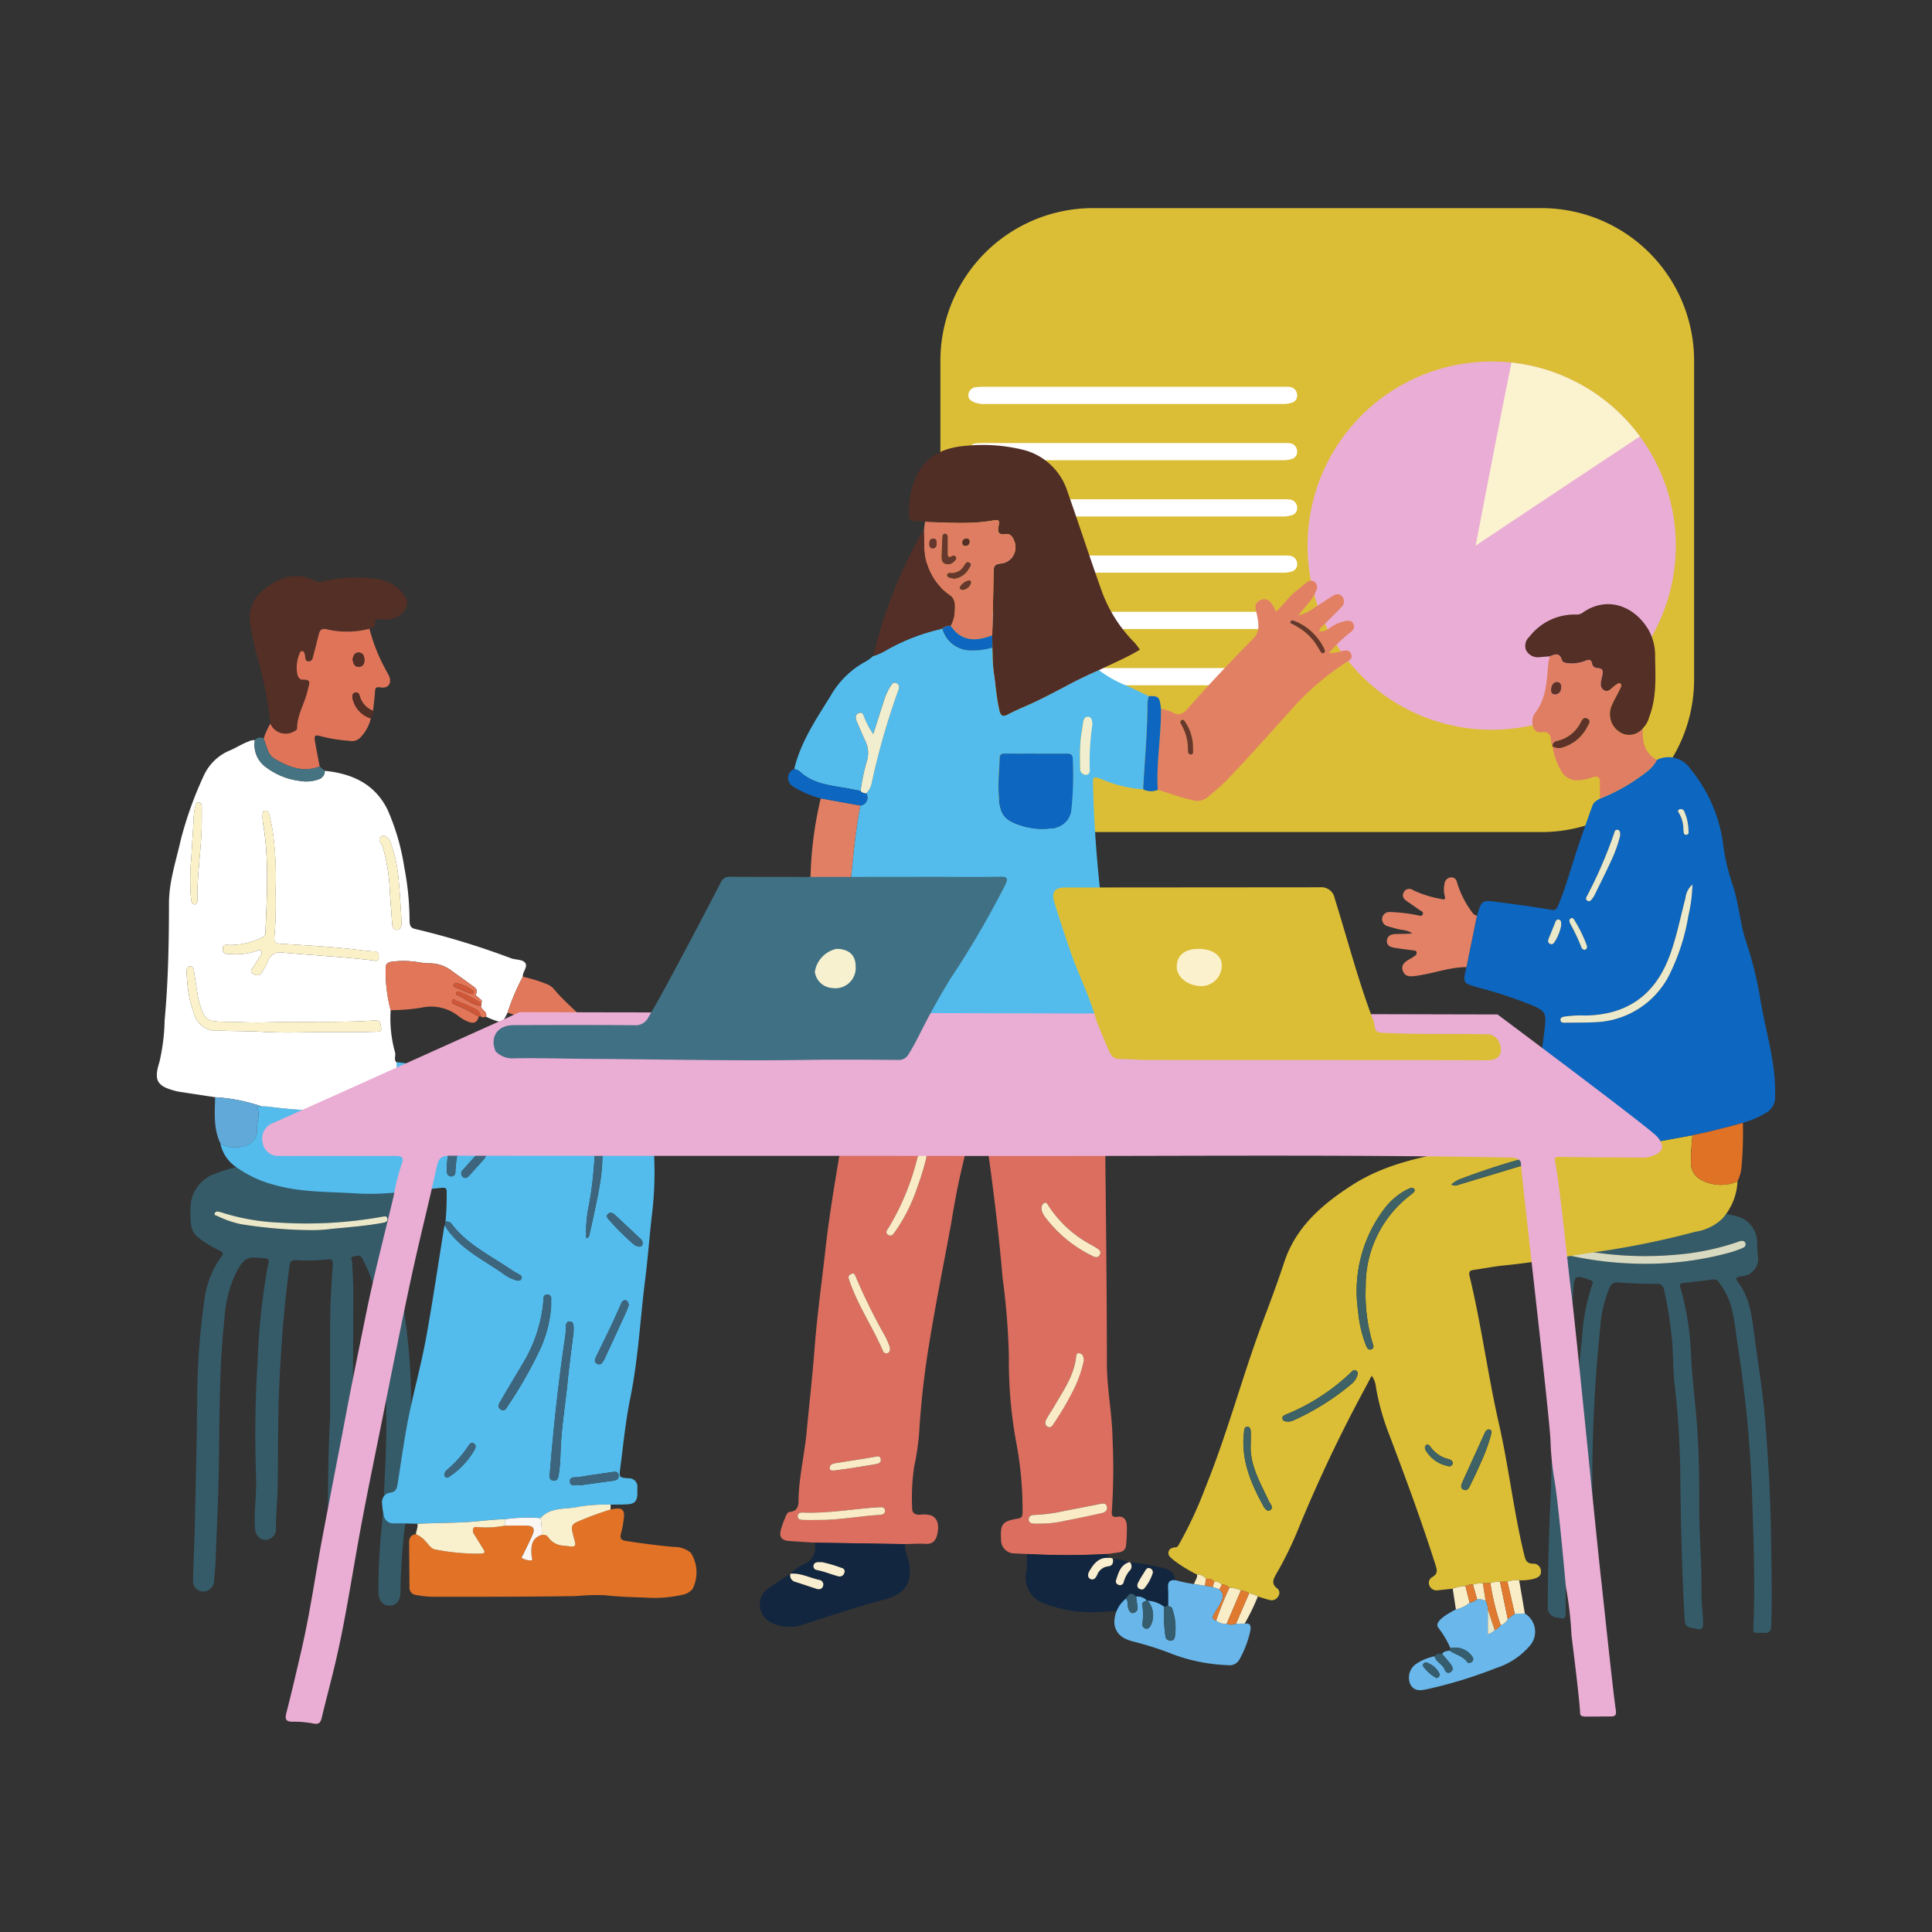 <svg xmlns="http://www.w3.org/2000/svg" xmlns:xlink="http://www.w3.org/1999/xlink" width="232" height="232" viewBox="0 0 232 232">
  <rect x="0" y="0" width="232" height="232" fill="#333333" stroke="none"/>
  <defs>
    <clipPath id="clip-path">
      <rect id="Rectángulo_5650" data-name="Rectángulo 5650" width="194.333" height="182.016" fill="none"/>
    </clipPath>
  </defs>
  <g id="Grupo_62351" data-name="Grupo 62351" transform="translate(-340 -3060)">
    <rect id="Rectángulo_5654" data-name="Rectángulo 5654" width="232" height="232" transform="translate(340 3060)" fill="none"/>
    <g id="Grupo_62346" data-name="Grupo 62346" transform="translate(358.833 3084.992)">
      <g id="Grupo_62345" data-name="Grupo 62345" clip-path="url(#clip-path)">
        <path id="Trazado_108041" data-name="Trazado 108041" d="M22.308,187.548c0-4.122-.031-8.245.014-12.367.021-1.955.163-3.909.3-5.86.046-.661-.155-.785-.777-.688a22.686,22.686,0,0,1-3.672.067c-.5,0-.667.149-.735.643-.672,4.834-1.026,9.691-1.249,14.565-.176,3.86-.113,7.72-.174,11.58-.029,1.8-.2,3.592-.221,5.392a1.276,1.276,0,0,1-1.259,1.41c-.7-.005-1.2-.559-1.259-1.429-.128-2.011.211-4.012.139-6.021a141.268,141.268,0,0,1,.192-14.16,77.991,77.991,0,0,1,1.288-11.646c.077-.356.034-.509-.38-.546-2.07-.184-2.451-.355-3.609,1.939a15.152,15.152,0,0,0-1.288,5.288c-.672,6.108-.58,12.24-.689,18.368-.066,3.7-.255,7.4-.4,11.1-.026.65-.107,1.3-.159,1.946A1.316,1.316,0,0,1,7.052,208.5a1.239,1.239,0,0,1-1.207-1.362c.05-2.162.157-4.322.206-6.486.117-5.19.262-10.38.289-15.572a87.5,87.5,0,0,1,.914-11.925,11,11,0,0,1,2-4.877c.308-.43.139-.527-.218-.718a12.243,12.243,0,0,1-2.585-1.6,2.274,2.274,0,0,1-.857-1.6A12.124,12.124,0,0,1,5.6,161.7a4.416,4.416,0,0,1,3-3.418,22.37,22.37,0,0,1,6.085-1.375,50.9,50.9,0,0,1,6.478-.384c1.985.023,3.943.327,5.923.417a6.185,6.185,0,0,1,4.4,2.584,1.856,1.856,0,0,1,.454,1.307c-.093,1.291-.214,2.576-.182,3.875a2.074,2.074,0,0,1-1.5,1.982c-1.443.643-1.422.651-.731,2.024a21.669,21.669,0,0,1,1.76,6.86,72.947,72.947,0,0,1,.706,12.8c-.135,3.908-.239,7.827-.634,11.712a71.624,71.624,0,0,0-.611,8.491c.018,1.017-.511,1.613-1.318,1.61s-1.306-.606-1.325-1.619a74.06,74.06,0,0,1,.411-8.041q.246-2.725.329-5.464a122.544,122.544,0,0,0,.007-14.155,56.264,56.264,0,0,0-1.257-8.9,17.549,17.549,0,0,0-1.415-3.468c-.272-.553-.682-.339-1.071-.273-.471.079-.166.405-.16.612.039,1.278.148,2.555.143,3.831q-.054,13.816-.142,27.633a3.963,3.963,0,0,1-.142,1.317,1.334,1.334,0,0,1-1.43.982,1.3,1.3,0,0,1-1.262-1.091,3.738,3.738,0,0,1-.071-.853c-.014-4.384.022-8.767.257-13.15M19.4,165.095a17.255,17.255,0,0,0,2.9-.117c2.1-.219,4.206-.35,6.283-.742.287-.054.638-.106.6-.477-.046-.422-.4-.29-.678-.249a51.366,51.366,0,0,1-12.218.7,26.389,26.389,0,0,1-6.983-1.213,2.4,2.4,0,0,0-.377-.1c-.191-.038-.4-.017-.476.172-.111.268.169.272.309.34a12.269,12.269,0,0,0,2.8.979,57.476,57.476,0,0,0,7.842.716" transform="translate(-1.495 -42.373)" fill="#355b69"/>
        <path id="Trazado_108042" data-name="Trazado 108042" d="M20.479,167.451a57.474,57.474,0,0,1-7.842-.716,12.27,12.27,0,0,1-2.8-.979c-.14-.068-.42-.071-.309-.34.078-.19.285-.21.476-.172a2.41,2.41,0,0,1,.377.1,26.388,26.388,0,0,0,6.983,1.213,51.365,51.365,0,0,0,12.218-.7c.279-.041.632-.173.678.249.041.371-.311.423-.6.477-2.077.392-4.185.524-6.283.742a17.254,17.254,0,0,1-2.9.117" transform="translate(-2.573 -44.729)" fill="#ebe8c9"/>
        <path id="Trazado_108043" data-name="Trazado 108043" d="M37.494,159.794a31.775,31.775,0,0,0,.142-3.555c.009-.448-.1-.567-.584-.524-3.414.3-6.816.893-10.257.671-3.363-.217-6.769-.109-10.047-1.078a14.024,14.024,0,0,1-4.35-2.056,4.519,4.519,0,0,1-1.936-2.881,3.293,3.293,0,0,0,2.636.37,2,2,0,0,0,1.777-2.189c-.026-.785.358-1.542.068-2.343-.1-.283.238-.265.438-.288.29.015.582.01.869.046,1.808.228,3.621.4,5.44.455a14.419,14.419,0,0,0,8.681-2.915,2.67,2.67,0,0,0,1.215-2.886,76.208,76.208,0,0,1,11.51,2.169c2.8.634,5.653,1.068,8.485,1.572a73.4,73.4,0,0,1,7.479,1.748,4.806,4.806,0,0,1,3.056,3.317,10.241,10.241,0,0,1,.446,2.808,42.273,42.273,0,0,1-.335,7.2c-.26,2.468-.458,4.943-.767,7.4-.593,4.711-.822,9.463-1.778,14.137-.57,2.787-.837,5.637-1.208,8.463-.14,1.065-.1,1.073,1,1.16a1,1,0,0,1,1.06,1.115c-.005.265.008.529,0,.794-.029.819-.333,1.16-1.149,1.212-.686.044-1.375.031-2.062.043a20.044,20.044,0,0,0-3.777.236c-1.556.386-3.379-.031-4.632,1.375a19.906,19.906,0,0,0-4.295.134c-1.449.02-2.884.238-4.329.33-2.051.13-4.106.106-6.155.223-.925-.02-1.849-.063-2.773-.054a1.168,1.168,0,0,1-1.3-1.1,7.8,7.8,0,0,1-.186-1.33,1.136,1.136,0,0,1,.982-1.251c.632-.084.791-.445.879-.99.481-3,.875-6.013,1.513-8.976.627-2.916,1.405-5.8,1.936-8.738.789-4.363,1.433-8.751,2.14-13.129a2.65,2.65,0,0,1,.085-.3,5.842,5.842,0,0,0,.921,1.282c1.647,1.887,3.859,3.019,5.884,4.4a5.343,5.343,0,0,0,1.809.963c.251.055.5.036.606-.23s-.105-.379-.292-.49c-.318-.189-.65-.357-.954-.566-2.495-1.711-5.3-3.026-7.177-5.533a.649.649,0,0,0-.706-.226m15.383,13.2c0-.328,0-.434,0-.54-.005-.34-.079-.7-.478-.69s-.451.377-.463.711a8.586,8.586,0,0,1-.047.951c-.828,5.515-1.426,11.055-1.872,16.613-.028.344-.094.745.371.834.505.1.644-.314.694-.681a20.108,20.108,0,0,0,.21-2.288c.061-3.074.586-6.1.887-9.15.2-2,.481-3.986.7-5.759m-2.7-3.17c0-.131,0-.184,0-.236-.035-.4.172-.99-.414-1.039-.609-.052-.494.553-.533.947a17.507,17.507,0,0,1-2.48,7.364q-1.319,2.21-2.625,4.428c-.2.334-.481.739,0,1.04.512.319.685-.179.893-.491a51.1,51.1,0,0,0,3.8-6.674,14.77,14.77,0,0,0,1.363-5.338m4.22-8.044c.356-.136.357-.363.4-.565.182-.826.369-1.649.543-2.476.588-2.793,1.228-5.579.888-8.474-.193-1.634-.6-3.129-2.191-3.985-.224-.12-.513-.308-.7.009-.163.276.053.521.268.669a3.677,3.677,0,0,1,1.45,2.024,10.64,10.64,0,0,1,.314,3.3,44.9,44.9,0,0,1-.667,5.581,14.82,14.82,0,0,0-.306,3.913m5.1,8.04c-.071-.265-.094-.541-.376-.591-.26-.047-.425.117-.535.368-.4.918-.809,1.833-1.238,2.739-.575,1.216-1.173,2.42-1.76,3.632-.155.319-.314.681.112.889.407.2.623-.123.8-.433a2.31,2.31,0,0,0,.109-.211q1.243-2.693,2.482-5.389c.152-.334.274-.682.4-1m-5.839,21.616c1.294-.179,2.625-.36,3.956-.546.4-.056.756-.211.656-.7s-.49-.38-.834-.329c-1.3.193-2.61.36-3.906.594-.405.073-1.156-.137-1.094.56s.775.247,1.222.419m7.5-29.069a.605.605,0,0,0-.217-.491c-1.039-.976-2.076-1.955-3.123-2.922-.22-.2-.505-.349-.785-.117-.341.283-.059.543.113.743a30.489,30.489,0,0,0,2.981,2.955,1.181,1.181,0,0,0,.574.233.359.359,0,0,0,.457-.4m-23.8,27.784a.329.329,0,0,0,.546.278,9.51,9.51,0,0,0,3.021-3.164c.152-.271.33-.626-.027-.845-.384-.236-.556.15-.731.393a13.084,13.084,0,0,1-2.471,2.747.9.9,0,0,0-.338.591m1.677-39.013c-.031-.405.058-.828-.363-1.009-.222-.1-.416.117-.48.315a8.024,8.024,0,0,0-.52,3.4.49.49,0,0,0,.514.5.483.483,0,0,0,.491-.519,14.388,14.388,0,0,1,.358-2.685m3.356.51c0-.16-.005-.325-.177-.4a.564.564,0,0,0-.654.146c-.685.721-1.362,1.453-2.006,2.21a.53.53,0,0,0,.064.834c.3.207.54.012.745-.218.561-.626,1.128-1.245,1.684-1.874a1.232,1.232,0,0,0,.344-.7" transform="translate(-2.832 -38.068)" fill="#53bced"/>
        <path id="Trazado_108044" data-name="Trazado 108044" d="M28.754,126.265a2.67,2.67,0,0,1-1.215,2.886,14.418,14.418,0,0,1-8.681,2.915c-1.82-.053-3.633-.227-5.44-.454-.287-.036-.578-.032-.869-.046A20.535,20.535,0,0,0,7,130.476q-2.155-.327-4.309-.656a4.57,4.57,0,0,1-.465-.1c-2.239-.583-2.6-1.278-1.911-3.487a24.076,24.076,0,0,0,.622-5.021c.438-4.665.516-9.345.521-14.029,0-2.585.841-5.046,1.4-7.545A44.921,44.921,0,0,1,5.66,91.808,5.949,5.949,0,0,1,8.873,88.79c.721-.318,1.391-.758,2.139-1.03a1.335,1.335,0,0,1,.764-.155,3.3,3.3,0,0,0,1.356,3.26,8.375,8.375,0,0,0,3.981,1.616,4.406,4.406,0,0,0,2.259-.158,1.023,1.023,0,0,0,.791-1.042c3.246.33,5.957,1.525,7.516,4.612a27.089,27.089,0,0,1,2.024,6.9,34.927,34.927,0,0,1,.647,6.537c.008.535.152.835.7.949A94.726,94.726,0,0,1,42.564,113.8c.571.2,1.356.1,1.682.564s-.341,1.054-.3,1.645a25.825,25.825,0,0,0-1.826,4.309c-.635,1.276-.636,1.277-2.027.741-.193-.075-.379-.173-.567-.26.226-.632-.6-.773-.6-1.3.013-.105.026-.209.039-.314.2-.387-.183-.485-.345-.686-.108-.135-.4-.2-.3-.408.292-.594-.153-.8-.505-1.059-.827-.605-1.661-1.2-2.494-1.8a4.315,4.315,0,0,0-2.666-.836c-.342.007-.683-.068-1.018-.09a10.7,10.7,0,0,0-3.531-.088c-.449.117-.617.279-.626.727a18.312,18.312,0,0,0,.6,5.074,15.025,15.025,0,0,0,.536,5.112c.09.382-.179.793.136,1.133M14.26,105.654a39.675,39.675,0,0,0-.157-5.469A22.021,22.021,0,0,0,13.5,96.52c-.066-.248-.2-.47-.472-.457-.318.015-.326.3-.325.54a5.333,5.333,0,0,0,.034.871c.758,4.416.478,8.853.3,13.289-.013.333-.178.43-.442.551a8.594,8.594,0,0,1-3.907.881c-.341-.01-.777-.132-.772.49,0,.6.4.583.811.6a8.185,8.185,0,0,0,3.285-.384c.171-.066.365-.166.5.028a.465.465,0,0,1-.048.524c-.276.451-.576.888-.843,1.344-.153.262-.564.544-.063.848.4.243.791.319,1.073-.193a9.02,9.02,0,0,0,.662-1.171,1.579,1.579,0,0,1,1.861-1.167c3.573.324,7.158.508,10.723.923.3.034.734.247.773-.346.028-.42-.063-.715-.586-.73-.579-.017-1.157-.095-1.733-.165-3.145-.381-6.308-.56-9.468-.742-.589-.034-.782-.174-.75-.77a48.465,48.465,0,0,0,.145-5.627m5.117,17.015v-.026c.979,0,1.958,0,2.938,0,1.323,0,2.646.009,3.968-.031.279-.008.763.044.643-.545-.089-.435-.049-.853-.758-.807-4.381.284-8.773.089-13.159.227-1.486.047-3-.045-4.507-.061-2.595-.027-2.776-.142-3.489-2.667a4.023,4.023,0,0,1-.1-.462q-.235-1.524-.462-3.049c-.038-.253-.129-.488-.42-.49-.338,0-.443.293-.465.548a6.418,6.418,0,0,0,.067.94,13.753,13.753,0,0,0,.81,4.1,2.8,2.8,0,0,0,2.967,2.142c1.928.044,3.853.045,5.781.155,2.057.117,4.126.026,6.19.026m10-13.452c-.11-1.611-.175-3.164-.334-4.709a17.351,17.351,0,0,0-.924-4.473,1.586,1.586,0,0,0-.5-.791c-.217-.155-.452-.3-.712-.063a.484.484,0,0,0-.058.7,2.551,2.551,0,0,1,.307.634,22.149,22.149,0,0,1,.82,5.212c.078,1.313.192,2.625.283,3.937.027.382.165.721.581.707s.536-.365.535-.745v-.414M5.4,97.389c0-.583,0-1.165,0-1.747,0-.241-.019-.52-.314-.57-.369-.061-.407.271-.472.514A6.606,6.606,0,0,0,4.422,97c-.076,1.582-.206,3.161-.277,4.743a26.327,26.327,0,0,0-.041,4.9c.043.308.1.653.423.679.346.028.351-.349.347-.6-.045-3.124.5-6.213.524-9.331" transform="translate(0 -23.711)" fill="#fff"/>
        <path id="Trazado_108045" data-name="Trazado 108045" d="M65.744,214.234c.182-.032.363-.071.546-.094.825-.1,1.143.19,1.047,1.034a12.752,12.752,0,0,1-.352,1.95c-.177.644.068.809.661.9,1.855.292,3.716.522,5.584.707a3.156,3.156,0,0,1,2.137.7,4.409,4.409,0,0,1,.209,4.355,2.126,2.126,0,0,1-1.214.695,15.342,15.342,0,0,1-4.5.333c-1.612-.055-3.226-.1-4.833-.284a26.915,26.915,0,0,0-3.464.106c-5.557.087-11.117.082-16.674.08a11.526,11.526,0,0,1-2.522-.214.863.863,0,0,1-.783-.927c-.014-1.774-.033-3.547-.047-5.32-.005-.564.173-.993.821-1.049a3.161,3.161,0,0,1,1.238.951c.327.33.576.8,1.084.88a26.166,26.166,0,0,0,5.5.491c.446-.026.5-.177.274-.527-.367-.579-.715-1.17-1.082-1.749a.744.744,0,0,1-.128-.742c.133-.279.416-.141.638-.152a12.177,12.177,0,0,0,3.143-.182c.9,0,1.792-.035,2.687-.005.729.025.952.362.669,1.039-.344.825-.764,1.618-1.144,2.428-.07.149-.3.35-.066.467a2.034,2.034,0,0,0,.981.238c.309-.021.108-.33.095-.51-.077-1.086-.1-2.14,1.219-2.561.3,0,.6,0,.773.295a2.383,2.383,0,0,0,1.965,1.01c1.444.2,1.444.2,1.068-1.135-.028-.1-.054-.2-.079-.308-.235-.952-.123-1.141.755-1.516a40.08,40.08,0,0,1,3.79-1.391" transform="translate(-11.246 -57.965)" fill="#e17226"/>
        <path id="Trazado_108046" data-name="Trazado 108046" d="M17.772,78.3a44.7,44.7,0,0,0-1.49-7.7,35.044,35.044,0,0,1-.945-4.415,4.2,4.2,0,0,1,1.538-3.871c1.941-1.642,4.07-2.329,6.5-1.063a.819.819,0,0,0,.682-.026,17.559,17.559,0,0,1,7.008-.2,4.508,4.508,0,0,1,2.9,2.069c.651.818-.088,2.118-1.358,2.563a3.985,3.985,0,0,1-1.806.106c-.252-.029-.481-.076-.428.327.066.5-.287.693-.691.82a10.655,10.655,0,0,1-5.09.075c-.688-.179-.861.123-1,.623-.206.764-.368,1.541-.594,2.3-.107.357-.118.908-.6.92-.506.013-.4-.521-.48-.855-.047-.186-.109-.372-.337-.379-.2-.006-.238.171-.3.314a4.328,4.328,0,0,0-.282,2.332c.043.373.272.812.664.79,1.166-.066.748.573.626,1.173-.319,1.575-1.276,2.97-1.293,4.628,0,.221-.163.308-.34.388a1.989,1.989,0,0,1-2.874-.919" transform="translate(-4.143 -16.406)" fill="#532f26"/>
        <path id="Trazado_108047" data-name="Trazado 108047" d="M18.388,80.647a1.99,1.99,0,0,0,2.875.919c.177-.08.337-.166.339-.388.017-1.658.974-3.053,1.294-4.628.121-.6.54-1.239-.626-1.173-.392.022-.621-.417-.664-.789a4.331,4.331,0,0,1,.283-2.333c.065-.144.108-.32.3-.314.228.007.29.193.338.379.084.335-.027.869.479.855.487-.012.5-.562.6-.92.226-.758.387-1.534.594-2.3.135-.5.308-.8,1-.623a10.667,10.667,0,0,0,5.09-.075A21,21,0,0,0,32.205,74.1c.126.29.322.549.443.84.362.874-.1,1.521-1.026,1.363-.516-.088-.645.036-.669.53-.037.764-.151,1.523-.232,2.285a2.684,2.684,0,0,1-1.542-1.595c-.09-.292-.165-.7-.589-.6-.463.112-.367.556-.286.863a3.2,3.2,0,0,0,2.15,2.238,4.939,4.939,0,0,1-1.222,2.263,1.394,1.394,0,0,1-1.37.428,18.453,18.453,0,0,1-3.346-.533c-.785-.227-.889-.137-.755.667.166.986.368,1.965.553,2.948-1.984.777-3.721.052-5.4-.917a1.976,1.976,0,0,1-.855-1.109c-.155-.449-.316-.895-.473-1.342a8.959,8.959,0,0,1,.808-1.78m9.88-7.7c.081.431.173.877.72.881.482,0,.7-.33.692-.783s-.112-.885-.648-.923-.683.384-.764.826" transform="translate(-4.759 -18.749)" fill="#e07458"/>
        <path id="Trazado_108048" data-name="Trazado 108048" d="M57.757,130.868a25.876,25.876,0,0,1,1.826-4.309,18.087,18.087,0,0,1,2.8.85,2.2,2.2,0,0,1,1.012.719c1.212,1.466,2.751,2.62,3.96,4.092a4.582,4.582,0,0,1,.475.629c.16.282.06.609-.247.607-.764,0-.421.36-.27.668a.461.461,0,0,1-.122.635.516.516,0,0,1-.71-.118c-.244-.236-.349-.6-.693-.74-.069-.164-.213-.278-.343-.136-.163.179.053.243.179.314.1.152.19.306.293.454.184.265.381.555.1.839-.328.336-.657.191-.939-.114a.609.609,0,0,0-.354-.446l-.158-.159-.161-.162-.16-.158c-.017-.129-.055-.242-.209-.259-.013,0-.046.039-.043.056a.212.212,0,0,0,.26.194l.159.159.16.161c.01.1.053.159.16.158a.5.5,0,0,0,.112.481c-.075.354.28.863-.266,1.039-.47.15-.777-.212-1.038-.561-.095-.128-.189-.255-.286-.38-.273-.354-.483-.893-.837-1.019-.537-.19-.529.575-.873.823s-.669.465-1.083.267-.357-.607-.31-.976c.053-.419.119-.836.192-1.253a1.535,1.535,0,0,0-1.162-1.9c-.474-.155-.952-.3-1.427-.454" transform="translate(-15.636 -34.261)" fill="#e2785b"/>
        <path id="Trazado_108049" data-name="Trazado 108049" d="M49.124,129.335c0,.527.83.669.6,1.3-.206.083-.412.155-.609-.023a1.332,1.332,0,0,0-.839-.974c-.68-.34-1.39-.621-2.1-.9-.158-.063-.384-.341-.516,0-.095.245.134.378.333.458a16.255,16.255,0,0,1,2.857,1.449c-.178.7-.606.876-1.254.6a4.47,4.47,0,0,1-1.156-.662,5.314,5.314,0,0,0-4.487-1.02,23.682,23.682,0,0,1-3.681.3,18.32,18.32,0,0,1-.6-5.074c.009-.448.177-.61.626-.727a10.7,10.7,0,0,1,3.531.088c.336.022.676.1,1.018.09a4.315,4.315,0,0,1,2.666.836c.834.6,1.667,1.195,2.494,1.8.352.257.8.465.505,1.059-.1.212.19.273.3.408.162.2.548.3.344.686a14.8,14.8,0,0,0-2.579-1.362c-.156-.05-.318-.115-.422.057a.22.22,0,0,0,.114.329c.979.366,1.746,1.2,2.849,1.29m-2.829-2.711c-.139.044-.359-.064-.457.165-.063.149.019.242.159.3.606.257,1.208.522,1.817.771.143.058.34.085.427-.077s-.066-.3-.191-.386a5.721,5.721,0,0,0-1.755-.774" transform="translate(-10.199 -33.547)" fill="#e17658"/>
        <path id="Trazado_108050" data-name="Trazado 108050" d="M9.582,146.4a20.533,20.533,0,0,1,5.55,1.09c-.2.023-.541.005-.438.288.29.8-.093,1.559-.068,2.342a2,2,0,0,1-1.777,2.189,3.3,3.3,0,0,1-2.636-.37c-.848-1.774-.674-3.664-.631-5.54" transform="translate(-2.582 -39.631)" fill="#61a9d8"/>
        <path id="Trazado_108051" data-name="Trazado 108051" d="M53.337,216.66a12.178,12.178,0,0,1-3.143.182c-.223.011-.505-.127-.639.151a.748.748,0,0,0,.128.743c.367.579.715,1.17,1.082,1.749.221.349.171.5-.273.527a26.112,26.112,0,0,1-5.5-.492c-.508-.078-.757-.55-1.084-.88a3.166,3.166,0,0,0-1.238-.951c.011-.425.251-.817.182-1.253,2.05-.117,4.1-.093,6.156-.223,1.445-.091,2.879-.31,4.329-.33,0,.259,0,.518,0,.777" transform="translate(-11.551 -58.443)" fill="#f9f0cd"/>
        <path id="Trazado_108052" data-name="Trazado 108052" d="M71.6,214.063a40.084,40.084,0,0,0-3.79,1.391c-.878.376-.99.564-.755,1.516.025.1.05.206.079.308.376,1.332.376,1.336-1.068,1.135A2.384,2.384,0,0,1,64.1,217.4c-.171-.291-.476-.3-.773-.295a9.359,9.359,0,0,0-.148-2.008c1.254-1.407,3.077-.99,4.632-1.375a19.983,19.983,0,0,1,3.777-.236l.011.573" transform="translate(-17.104 -57.795)" fill="#f9f0cd"/>
        <path id="Trazado_108053" data-name="Trazado 108053" d="M17.178,87.281c.158.447.319.893.474,1.342a1.974,1.974,0,0,0,.855,1.109c1.683.969,3.42,1.695,5.4.917l.607.523c.026.567-.3.846-.79,1.042a4.409,4.409,0,0,1-2.259.158,8.381,8.381,0,0,1-3.981-1.616,3.3,3.3,0,0,1-1.355-3.261.85.85,0,0,1,1.044-.214" transform="translate(-4.358 -23.603)" fill="#467382"/>
        <path id="Trazado_108054" data-name="Trazado 108054" d="M47.494,166.9a.649.649,0,0,1,.706.226c1.879,2.507,4.682,3.822,7.177,5.533.3.209.636.377.954.566.186.111.392.238.291.49s-.354.286-.605.23a5.336,5.336,0,0,1-1.809-.963c-2.025-1.38-4.236-2.511-5.884-4.4a5.859,5.859,0,0,1-.921-1.282c.031-.134.061-.268.091-.4" transform="translate(-12.833 -45.178)" fill="#3d667e"/>
        <path id="Trazado_108055" data-name="Trazado 108055" d="M34.41,82.862a3.193,3.193,0,0,1-2.149-2.238c-.082-.306-.178-.751.286-.863.423-.1.5.3.588.6a2.684,2.684,0,0,0,1.542,1.595,1.2,1.2,0,0,1-.267.909" transform="translate(-8.715 -21.588)" fill="#532f26"/>
        <path id="Trazado_108056" data-name="Trazado 108056" d="M51.817,132.364a16.307,16.307,0,0,0-2.857-1.45c-.2-.079-.428-.212-.333-.457.131-.339.358-.062.516,0,.706.284,1.416.565,2.1.9a1.334,1.334,0,0,1,.839.975l-.26.026" transform="translate(-13.158 -35.272)" fill="#cf5738"/>
        <path id="Trazado_108057" data-name="Trazado 108057" d="M67.431,138.344a.5.5,0,0,1-.112-.481l-.009.01a.61.61,0,0,1,.355.446l-.233.025" transform="translate(-18.218 -37.321)" fill="#fbf1c9"/>
        <path id="Trazado_108058" data-name="Trazado 108058" d="M67.553,184.548c-.218,1.774-.5,3.762-.7,5.76-.3,3.049-.826,6.076-.887,9.15a20.109,20.109,0,0,1-.21,2.288c-.05.368-.188.778-.694.681-.466-.09-.4-.49-.371-.834.446-5.558,1.043-11.1,1.871-16.613a8.587,8.587,0,0,0,.047-.951c.012-.334.065-.7.462-.711s.474.35.479.691c0,.106,0,.211,0,.54" transform="translate(-17.508 -49.627)" fill="#3d667e"/>
        <path id="Trazado_108059" data-name="Trazado 108059" d="M62.57,180.183a14.771,14.771,0,0,1-1.363,5.338,51.1,51.1,0,0,1-3.8,6.674c-.208.312-.381.81-.893.491-.481-.3-.2-.706,0-1.04q1.3-2.221,2.625-4.428a17.507,17.507,0,0,0,2.48-7.364c.039-.394-.076-1,.533-.947.586.05.378.644.414,1.039.005.053,0,.106,0,.236" transform="translate(-15.229 -48.432)" fill="#3d667e"/>
        <path id="Trazado_108060" data-name="Trazado 108060" d="M70.287,163.813a14.789,14.789,0,0,1,.306-3.913,44.9,44.9,0,0,0,.667-5.582,10.657,10.657,0,0,0-.314-3.3,3.68,3.68,0,0,0-1.45-2.024c-.215-.149-.432-.393-.268-.669.187-.316.476-.13.7-.009,1.586.855,2,2.351,2.19,3.985.341,2.895-.3,5.68-.887,8.474-.174.827-.361,1.65-.543,2.476-.044.2-.047.429-.4.565" transform="translate(-18.725 -40.106)" fill="#3d667e"/>
        <path id="Trazado_108061" data-name="Trazado 108061" d="M76.187,180.43c-.128.323-.25.671-.4,1q-1.234,2.7-2.481,5.389c-.034.072-.069.143-.109.211-.181.308-.4.631-.8.432-.425-.209-.266-.57-.112-.89.586-1.211,1.185-2.415,1.76-3.631.429-.906.837-1.821,1.238-2.739.109-.252.273-.415.534-.369.282.05.3.326.376.591" transform="translate(-19.523 -48.683)" fill="#3d667e"/>
        <path id="Trazado_108062" data-name="Trazado 108062" d="M61.589,215.679a9.309,9.309,0,0,1,.147,2.008c-1.317.42-1.3,1.475-1.219,2.561.012.18.214.489-.095.51a2.032,2.032,0,0,1-.982-.238c-.238-.117,0-.318.066-.467.38-.81.8-1.6,1.144-2.428.283-.678.06-1.014-.669-1.039-.894-.031-1.79,0-2.686.005q0-.388,0-.777a19.853,19.853,0,0,1,4.294-.134" transform="translate(-15.511 -58.373)" fill="#faf6f4"/>
        <path id="Trazado_108063" data-name="Trazado 108063" d="M69.236,209.692c-.447-.172-1.159.278-1.222-.419s.688-.487,1.094-.561c1.3-.233,2.6-.4,3.907-.594.343-.051.737-.147.833.329s-.254.642-.656.7c-1.331.187-2.662.368-3.956.546" transform="translate(-18.412 -56.329)" fill="#3d667e"/>
        <path id="Trazado_108064" data-name="Trazado 108064" d="M78.383,169.078a.359.359,0,0,1-.457.4,1.163,1.163,0,0,1-.574-.233,30.407,30.407,0,0,1-2.981-2.955c-.172-.2-.454-.46-.113-.742.281-.233.565-.087.785.117,1.047.966,2.084,1.947,3.124,2.922a.606.606,0,0,1,.216.49" transform="translate(-20.059 -44.784)" fill="#3d667e"/>
        <path id="Trazado_108065" data-name="Trazado 108065" d="M47.343,207.118a.9.9,0,0,1,.338-.591,13.1,13.1,0,0,0,2.471-2.747c.175-.243.346-.629.73-.393.358.219.179.575.027.845a9.511,9.511,0,0,1-3.021,3.164.329.329,0,0,1-.545-.278" transform="translate(-12.816 -55.04)" fill="#3d667e"/>
        <path id="Trazado_108066" data-name="Trazado 108066" d="M49.124,154.653a14.389,14.389,0,0,0-.357,2.685.484.484,0,0,1-.491.519.49.49,0,0,1-.514-.5,8.024,8.024,0,0,1,.52-3.4c.064-.2.257-.411.48-.315.421.18.332.6.362,1.009" transform="translate(-12.921 -41.587)" fill="#3d667e"/>
        <path id="Trazado_108067" data-name="Trazado 108067" d="M53.127,155.567a1.236,1.236,0,0,1-.345.694c-.556.629-1.123,1.249-1.683,1.874-.206.23-.443.425-.746.218a.53.53,0,0,1-.063-.834c.645-.758,1.321-1.489,2.006-2.21a.563.563,0,0,1,.653-.146c.173.079.178.243.178.4" transform="translate(-13.567 -41.991)" fill="#3d667e"/>
        <path id="Trazado_108068" data-name="Trazado 108068" d="M17.2,108.8a48.636,48.636,0,0,1-.144,5.628c-.032.6.16.737.75.77,3.161.182,6.322.361,9.468.742.576.07,1.154.147,1.733.165.524.015.615.31.586.73-.039.593-.478.38-.772.346-3.566-.415-7.151-.6-10.724-.923a1.578,1.578,0,0,0-1.86,1.167,9.067,9.067,0,0,1-.662,1.171c-.282.513-.675.436-1.074.193-.5-.3-.089-.586.064-.848.266-.457.567-.893.842-1.344a.464.464,0,0,0,.048-.524c-.139-.195-.333-.095-.5-.028a8.183,8.183,0,0,1-3.285.384c-.409-.014-.807.008-.811-.6,0-.622.431-.5.772-.49a8.6,8.6,0,0,0,3.908-.881c.263-.121.428-.218.442-.551.178-4.436.457-8.873-.3-13.289a5.253,5.253,0,0,1-.035-.872c0-.242.007-.525.325-.54.271-.012.407.209.472.457a22.1,22.1,0,0,1,.607,3.665A39.553,39.553,0,0,1,17.2,108.8" transform="translate(-2.938 -26.857)" fill="#fbf1c9"/>
        <path id="Trazado_108069" data-name="Trazado 108069" d="M20.7,132.755c-2.064,0-4.133.09-6.19-.026-1.928-.109-3.854-.11-5.781-.155a2.8,2.8,0,0,1-2.967-2.142,13.775,13.775,0,0,1-.809-4.1,6.418,6.418,0,0,1-.067-.94c.022-.255.127-.551.465-.548.291,0,.382.237.42.49q.23,1.525.462,3.049a4.023,4.023,0,0,0,.1.462c.712,2.525.894,2.64,3.489,2.667,1.5.016,3.021.107,4.507.061,4.387-.138,8.778.058,13.159-.227.71-.046.669.372.758.807.12.589-.364.537-.642.545-1.322.04-2.645.028-3.969.031-.979,0-1.958,0-2.937,0Z" transform="translate(-1.321 -33.797)" fill="#fbf2cb"/>
        <path id="Trazado_108070" data-name="Trazado 108070" d="M39.3,113.472v.415c0,.379-.12.731-.536.745s-.553-.325-.58-.707c-.092-1.313-.2-2.625-.283-3.938a22.149,22.149,0,0,0-.82-5.212,2.584,2.584,0,0,0-.307-.634.485.485,0,0,1,.058-.705c.26-.238.5-.091.712.063a1.588,1.588,0,0,1,.5.792,17.388,17.388,0,0,1,.924,4.473c.159,1.545.224,3.1.334,4.708" transform="translate(-9.921 -27.968)" fill="#fbf1c9"/>
        <path id="Trazado_108071" data-name="Trazado 108071" d="M6.881,100.165c-.02,3.118-.57,6.208-.524,9.331,0,.249,0,.626-.347.6-.319-.026-.38-.371-.423-.679a26.327,26.327,0,0,1,.041-4.9c.071-1.582.2-3.161.277-4.743a6.606,6.606,0,0,1,.189-1.409c.065-.244.1-.575.472-.514.295.05.311.329.314.57.007.583,0,1.165,0,1.747" transform="translate(-1.483 -26.487)" fill="#fbf1c9"/>
        <path id="Trazado_108072" data-name="Trazado 108072" d="M52.26,130.7c-1.1-.09-1.869-.924-2.849-1.289a.221.221,0,0,1-.114-.33c.1-.172.265-.106.422-.057a14.8,14.8,0,0,1,2.579,1.362c-.012.1-.025.209-.038.314" transform="translate(-13.336 -34.914)" fill="#cf5738"/>
        <path id="Trazado_108073" data-name="Trazado 108073" d="M32.236,74.007c.081-.442.223-.863.764-.826s.642.481.648.923-.21.788-.692.783c-.547,0-.639-.45-.72-.881" transform="translate(-8.727 -19.811)" fill="#532f26"/>
        <path id="Trazado_108074" data-name="Trazado 108074" d="M68.455,136.729c-.126-.07-.342-.134-.179-.314.129-.141.273-.027.343.136l-.164.177" transform="translate(-18.467 -36.912)" fill="#fefefe"/>
        <path id="Trazado_108075" data-name="Trazado 108075" d="M66.572,137.115a.213.213,0,0,1-.261-.194c0-.017.031-.058.044-.056.153.017.192.13.208.259Z" transform="translate(-17.951 -37.051)" fill="#fbf1c9"/>
        <path id="Trazado_108076" data-name="Trazado 108076" d="M67.264,137.8c-.106,0-.149-.061-.16-.157l-.007.007.158.159Z" transform="translate(-18.164 -37.263)" fill="#fbf1c9"/>
        <path id="Trazado_108077" data-name="Trazado 108077" d="M66.657,137.217l.159.158.008-.007-.158-.159Z" transform="translate(-18.045 -37.144)" fill="#fbf1c9"/>
        <path id="Trazado_108078" data-name="Trazado 108078" d="M66.876,137.433l.161.162.007-.008-.16-.161-.008.007" transform="translate(-18.104 -37.203)" fill="#fbf1c9"/>
        <path id="Trazado_108079" data-name="Trazado 108079" d="M49.316,127.627a5.721,5.721,0,0,1,1.755.775c.125.084.283.214.191.386s-.284.136-.427.077c-.609-.249-1.211-.514-1.817-.771-.14-.06-.222-.153-.159-.3.1-.229.317-.121.457-.165" transform="translate(-13.221 -34.55)" fill="#cf5738"/>
        <path id="Trazado_108080" data-name="Trazado 108080" d="M201.2,74.923H147.348A18.327,18.327,0,0,1,129.02,56.6V18.328A18.328,18.328,0,0,1,147.348,0H201.2a18.327,18.327,0,0,1,18.327,18.328V56.6A18.327,18.327,0,0,1,201.2,74.923" transform="translate(-34.928)" fill="#dbbe36"/>
        <path id="Trazado_108081" data-name="Trazado 108081" d="M153.462,29.417h17.822a8.01,8.01,0,0,1,.936.023.979.979,0,0,1,.885.95.887.887,0,0,1-.718.96,3.545,3.545,0,0,1-1.109.13q-17.775,0-35.55,0a3.628,3.628,0,0,1-1.293-.158c-.435-.161-.831-.411-.812-.908a1,1,0,0,1,.988-.957,9.276,9.276,0,0,1,1.217-.04q8.817,0,17.634,0" transform="translate(-36.173 -7.963)" fill="#fff"/>
        <path id="Trazado_108082" data-name="Trazado 108082" d="M153.46,38.68h17.821a8.173,8.173,0,0,1,.936.023.98.98,0,0,1,.887.948.887.887,0,0,1-.716.962,3.543,3.543,0,0,1-1.109.131q-17.821,0-35.643,0a3.461,3.461,0,0,1-1.2-.159c-.437-.158-.832-.411-.814-.906a1.006,1.006,0,0,1,.986-.959,9.272,9.272,0,0,1,1.217-.04q8.817,0,17.635,0" transform="translate(-36.173 -10.471)" fill="#fff"/>
        <path id="Trazado_108083" data-name="Trazado 108083" d="M153.454,47.943h17.822a8.537,8.537,0,0,1,.937.022.979.979,0,0,1,.89.944.882.882,0,0,1-.71.965,3.5,3.5,0,0,1-1.109.133q-17.821,0-35.642,0a3.321,3.321,0,0,1-1.2-.158c-.464-.176-.884-.432-.813-.993a1.015,1.015,0,0,1,.974-.871,9.672,9.672,0,0,1,1.217-.041q8.817,0,17.634,0" transform="translate(-36.173 -12.979)" fill="#fff"/>
        <path id="Trazado_108084" data-name="Trazado 108084" d="M153.455,57.206h17.822a8.537,8.537,0,0,1,.937.022.979.979,0,0,1,.89.944.882.882,0,0,1-.711.964,3.5,3.5,0,0,1-1.109.132q-17.822,0-35.643,0a3.306,3.306,0,0,1-1.2-.158c-.463-.175-.883-.432-.812-.993a1.016,1.016,0,0,1,.974-.871,9.811,9.811,0,0,1,1.217-.04q8.817,0,17.634,0" transform="translate(-36.173 -15.486)" fill="#fff"/>
        <path id="Trazado_108085" data-name="Trazado 108085" d="M153.366,66.468h17.915a8.176,8.176,0,0,1,.936.023.98.98,0,0,1,.887.948.887.887,0,0,1-.715.962,3.548,3.548,0,0,1-1.11.131q-17.821,0-35.642,0a3.457,3.457,0,0,1-1.2-.159c-.438-.158-.833-.41-.815-.906a1,1,0,0,1,.987-.958,9.133,9.133,0,0,1,1.216-.041q8.77,0,17.541,0" transform="translate(-36.173 -17.994)" fill="#fff"/>
        <path id="Trazado_108086" data-name="Trazado 108086" d="M153.425,75.732q8.957,0,17.915,0a6.147,6.147,0,0,1,.936.033.972.972,0,0,1,.823.906.879.879,0,0,1-.684.982,3.363,3.363,0,0,1-1.107.142q-17.822,0-35.643,0a3.211,3.211,0,0,1-1.376-.214c-.373-.173-.729-.432-.669-.914a.938.938,0,0,1,.775-.842,7,7,0,0,1,1.3-.093q8.863-.008,17.727,0" transform="translate(-36.171 -20.501)" fill="#fff"/>
        <path id="Trazado_108087" data-name="Trazado 108087" d="M195.234,50.285c.168.123.169.246,0,.37-.187-.123-.187-.247,0-.37" transform="translate(-52.815 -13.613)" fill="#edbaa5"/>
        <path id="Trazado_108088" data-name="Trazado 108088" d="M233.695,47.369A22.109,22.109,0,1,1,211.586,25.26a22.109,22.109,0,0,1,22.109,22.109" transform="translate(-51.294 -6.838)" fill="#eaadd5"/>
        <path id="Trazado_108089" data-name="Trazado 108089" d="M217.158,47.416s12.426-8.3,19.724-13.11a22.09,22.09,0,0,0-15.428-8.872c-1.422,6.95-4.3,21.982-4.3,21.982" transform="translate(-58.788 -6.885)" fill="#fbf2d0"/>
        <path id="Trazado_108090" data-name="Trazado 108090" d="M140.939,134.816a127.763,127.763,0,0,1,.746,15.535c.089,8.285.184,16.569.19,24.855,0,3,.629,5.979.675,9a75.039,75.039,0,0,1-.079,8.677c-.053.524.031.821.675.72.8-.126,1.094.431,1.123,1.084a20.19,20.19,0,0,1-.09,2.317.89.89,0,0,1-.819.86c-.48.082-.964.141-1.445.21a87.279,87.279,0,0,1-9.64,0L130.816,198a1.591,1.591,0,0,1-1.647-1.607c-.115-1.92.113-2.252,2.022-2.577.532-.091.55-.338.557-.742a43.331,43.331,0,0,0-.71-8.125,54.078,54.078,0,0,1-.934-10.607,84.9,84.9,0,0,0-.755-9.419c-.422-5.03-1.031-10.036-1.727-15.031-.248-1.779-.706-3.528-1.071-5.306-.26.148-.252.4-.325.607a91.243,91.243,0,0,0-3.025,13.04c-.9,4.9-1.89,9.785-2.685,14.7a101.947,101.947,0,0,0-1.175,10.412,29.687,29.687,0,0,1-.614,4.247,25.647,25.647,0,0,0-.237,4.968c-.006.584.321.8.875.8a3.377,3.377,0,0,1,1.446.093c.7.316.925,1.084.729,2.1-.161.833-.5,1.365-1.472,1.3-.8-.05-1.6.015-2.4.03l-10.89-.176c-1.029-.065-2.059-.12-3.087-.2-.906-.069-1.211-.51-.955-1.386a12.179,12.179,0,0,1,.491-1.375c.121-.284.256-.7.551-.729,1.206-.106,1.049-1.1,1.073-1.777.095-2.617.714-5.161.959-7.754.321-3.391.707-6.778.967-10.174.3-3.943.858-7.853,1.294-11.779.732-6.58,2.091-13.062,2.957-19.618a56.9,56.9,0,0,1,1.389-6.895,10.178,10.178,0,0,1,1.454.008,27.01,27.01,0,0,0,4.446.309c3.375-.077,6.75.078,10.129-.128,3.282-.2,6.571-.306,9.856-.5a8.346,8.346,0,0,1,2.641.1m-20.731,15.636c-.007-.25-.041-.516-.341-.607-.343-.1-.543.094-.656.394-.07.187-.117.383-.173.576a30.278,30.278,0,0,1-3.322,7.989c-.181.285-.562.669-.094.957.416.256.648-.156.869-.465a20.335,20.335,0,0,0,2.6-5.212,32.774,32.774,0,0,0,1.117-3.631m13.73,43.976a13.226,13.226,0,0,0,3.005-.368c1.435-.268,2.862-.573,4.285-.895.367-.083.748-.3.642-.77-.115-.512-.522-.4-.906-.32-1.43.29-2.864.564-4.3.839a19.126,19.126,0,0,1-3.485.46c-.327,0-.665.11-.7.5s.271.536.619.553c.314.015.63,0,.832,0m.067-37.838a2.057,2.057,0,0,0,.443,1.018,15.66,15.66,0,0,0,5.494,4.578c.33.178.8.455,1.066-.026.294-.534-.24-.731-.584-.965-.141-.1-.3-.166-.447-.257a13.9,13.9,0,0,1-5.134-4.707c-.1-.174-.213-.4-.44-.332-.311.1-.377.4-.4.69M115.82,173.252c-.136-.327-.3-.787-.515-1.219a71.526,71.526,0,0,1-3.613-7.306c-.082-.22-.148-.44-.481-.3s-.436.286-.317.651c.993,3.041,2.83,5.682,4.08,8.6a.428.428,0,0,0,.56.273c.262-.091.306-.312.285-.7m-8.7,20.737c2.524.038,5-.475,7.515-.618.33-.019.655-.155.589-.573-.06-.379-.407-.36-.686-.344-3.081.174-6.131.785-9.235.637-.267-.013-.539.081-.562.406-.026.392.294.472.579.485.6.026,1.2.008,1.8.008m31.985-19.167c-.048-.369-.061-.769-.539-.858-.25-.047-.37.125-.391.349-.211,2.221-1.449,4-2.526,5.844-.332.567-.7,1.111-1.028,1.683-.174.308-.276.69.091.92.411.259.622-.1.8-.389a34.887,34.887,0,0,0,2.527-4.381,14.319,14.319,0,0,0,1.061-3.169M109.12,188.049c.458-.061.883-.11,1.305-.176,1.24-.192,2.48-.381,3.716-.593.313-.054.654-.19.585-.6-.079-.469-.448-.322-.75-.271-.619.1-1.237.211-1.856.31-.985.157-1.973.3-2.957.467-.329.057-.626.254-.578.624.036.283.344.236.535.238" transform="translate(-27.788 -36.455)" fill="#db6e5f"/>
        <path id="Trazado_108091" data-name="Trazado 108091" d="M141.567,117.109a8.35,8.35,0,0,0-2.641-.1c-3.284.192-6.573.3-9.855.5-3.38.206-6.754.051-10.129.128a27.009,27.009,0,0,1-4.446-.309,10.178,10.178,0,0,0-1.454-.008,10.291,10.291,0,0,1-1.084-.16,1.539,1.539,0,0,1-1.3-1.633,2.089,2.089,0,0,0-.144-1.076,24.154,24.154,0,0,1,.155-3.255c.215-2.507.242-5.038.588-7.525.611-4.388.792-8.827,1.634-13.184a.959.959,0,0,0,.7-1.478,2.247,2.247,0,0,0,.672-1.262,86.22,86.22,0,0,1,3.195-11.119c.128-.327.146-.636-.2-.823-.387-.211-.589.114-.758.362a6.916,6.916,0,0,0-.8,1.8c-.412,1.27-.818,2.543-1.262,3.93a9.948,9.948,0,0,1-1.039-1.913c-.125-.338-.228-.815-.739-.591-.422.185-.37.6-.213.971.337.79.663,1.585,1.038,2.356a3.272,3.272,0,0,1,.212,2.327,23.969,23.969,0,0,0-.78,3.687c-.612-.12-1.222-.251-1.837-.356-1.957-.335-3.959-.536-5.5-2.016a1.967,1.967,0,0,0-.623-.268c.781-3.261,2.631-5.976,4.363-8.772a10.693,10.693,0,0,1,4.292-4.171,5.6,5.6,0,0,0,.816-.611,7.567,7.567,0,0,0,1.7-.78,24.135,24.135,0,0,1,6.605-2.515,3.514,3.514,0,0,0,3.163,2.6,8.3,8.3,0,0,0,2.849-.332c.061,1.057.025,2.116.186,3.17.224,1.468.328,2.956.67,4.406.129.549.371.783.968.462.756-.406,1.548-.744,2.335-1.089,2.937-1.289,5.666-3,8.63-4.235a14.763,14.763,0,0,0,3.515,1.943l2.482,1.173a3.678,3.678,0,0,0-.159.75c-.009,3.487-.344,6.958-.525,10.437a14.671,14.671,0,0,1-4.979-1.212c-1.044-.349-1.057-.354-1.034.735a152.427,152.427,0,0,0,1.438,17.287c.142,1.049.323,2.1.39,3.152a42.072,42.072,0,0,0,.912,5.326c.446,2.3.209,2.686-2.015,3.281m-7.6-32.856v0c-1.232,0-2.466.01-3.7-.005-.4-.005-.651.068-.661.548-.031,1.459-.224,2.929-.109,4.374.191,2.4.542,3.071,2.966,3.807a8.247,8.247,0,0,0,3.3.252,2.459,2.459,0,0,0,2.456-2.193,39.5,39.5,0,0,0,.17-6.176c-.007-.5-.29-.613-.73-.608-1.232.015-2.466.005-3.7.005m6.8-3.567c-.068-.37-.067-.834-.552-.844-.405-.009-.521.373-.57.736-.109.818-.276,1.632-.325,2.453-.06,1-.039,2-.021,3a.689.689,0,0,0,.653.764c.353.02.505-.249.492-.569a29.26,29.26,0,0,1,.322-5.535" transform="translate(-28.415 -18.747)" fill="#53bced"/>
        <path id="Trazado_108092" data-name="Trazado 108092" d="M146.651,66.052c-2.964,1.234-5.692,2.946-8.63,4.234-.787.345-1.58.683-2.335,1.089-.6.321-.839.088-.968-.462-.342-1.451-.446-2.938-.67-4.407-.16-1.053-.125-2.113-.186-3.169q-.01-.737-.021-1.474c.059-2.575.135-5.149.165-7.725.007-.59.15-.823.79-.9a1.954,1.954,0,0,0,1.674-2.741c-.174-.462-.482-.877-.993-.791-1.033.175-1-.417-.85-1.077s-.154-.659-.641-.568a19.043,19.043,0,0,1-2.98.291c-1.748.048-3.488-.042-5.23-.144a2.872,2.872,0,0,0-.341-.042c-1.863-.012-1.608-.1-1.566-1.895a8.957,8.957,0,0,1,1.015-3.778c1.221-2.423,3.468-3.227,5.969-3.405a20.213,20.213,0,0,1,6.489.446,7.48,7.48,0,0,1,5.523,5.027c1.377,3.913,2.658,7.858,4.047,11.768a17.02,17.02,0,0,0,3.963,6.354,4.528,4.528,0,0,1,.333.393c.122.157.236.321.37.505-1.589.968-3.288,1.658-4.929,2.466" transform="translate(-33.524 -10.562)" fill="#512e25"/>
        <path id="Trazado_108093" data-name="Trazado 108093" d="M165.181,76.72a5.476,5.476,0,0,1,1.307.4c.834.5,1.339.246,1.939-.442,2.525-2.9,5.179-5.676,7.87-8.42.815-.831.594-1.825.424-2.751-.134-.726-.506-1.41.415-1.828.71-.322,1.256.047,1.718,1.091.034.077.074.152.142.292.87-.773,1.492-1.752,2.385-2.457.427-.338.836-.7,1.27-1.028a.749.749,0,0,1,.95-.116.814.814,0,0,1,.24,1.011,4.986,4.986,0,0,1-.982,1.6c-.363.434-.723.87-1.211,1.456a5.731,5.731,0,0,0,2.043-1c.663-.4,1.3-.842,1.951-1.259.43-.274.9-.5,1.311-.02a.944.944,0,0,1-.163,1.324c-.656.72-1.375,1.382-2.054,2.082-.21.217-.518.377-.546.78a1.83,1.83,0,0,0,1.324-.463,4.935,4.935,0,0,1,1.8-.778c.406-.073.767-.071.967.326.221.438-.01.771-.362,1.031a17,17,0,0,0-2.554,2.473,4.1,4.1,0,0,0,1.5-.224c.438-.09.887-.2,1.133.3.263.53-.141.783-.519,1.013a31.6,31.6,0,0,0-6.845,5.939c-2.5,2.755-4.963,5.554-7.544,8.237a30.962,30.962,0,0,1-2.45,2.158,1.894,1.894,0,0,1-1.722.23c-1.408-.292-2.742-.828-4.119-1.222-.2-3.26.425-6.488.383-9.743m19.681-7c-.019-.054-.034-.109-.058-.161a6.682,6.682,0,0,0-3.53-3.358c-.184-.08-.434-.174-.535.047-.119.26.173.308.34.391a6.817,6.817,0,0,1,2.714,2.321c.207.308.381.64.583.952a.281.281,0,0,0,.378.1.241.241,0,0,0,.108-.3m-15.827,11.7a5.513,5.513,0,0,0-.941-3.117c-.1-.141-.194-.321-.4-.237-.256.1-.211.334-.106.507a5.782,5.782,0,0,1,.824,3.113c0,.261.064.578.409.527.3-.046.2-.359.211-.576.005-.115,0-.23,0-.217m14.948-13.9-.036.046.058.009Z" transform="translate(-44.603 -16.604)" fill="#e28064"/>
        <path id="Trazado_108094" data-name="Trazado 108094" d="M112.912,98.053c-.842,4.357-1.023,8.8-1.634,13.184-.346,2.487-.373,5.017-.588,7.525a24.154,24.154,0,0,0-.155,3.255c-.5-.22-.694-.822-1.256-1-.37-.116-.512-.031-.424.319.341,1.356.146,2.787.619,4.133.215.612.529,1.329-.22,1.872-.113.082-.078.2-.033.309.273.645-.071,1.019-.58,1.32-.019-.14.012-.322-.065-.414-1.236-1.466-1.518-3.285-1.913-5.066a5.179,5.179,0,0,0-.5-1.923,2.064,2.064,0,0,0-.094.463c.26,2.272.481,4.558,1.973,6.452a.917.917,0,0,1,.271.61.661.661,0,0,1-.869-.117c.162-.634-.314-1.066-.525-1.575a30.153,30.153,0,0,1-1-3.132l-.358.767a17.083,17.083,0,0,1-.141-7.714,59.676,59.676,0,0,0,1.556-11.9,45.58,45.58,0,0,1,1.184-8.232l4.751.859M107.5,121.194c-.02.19-.048.381-.058.572a12.4,12.4,0,0,0,.835,5.017c.083.225.026.643.356.562.364-.089.194-.475.1-.723a11.053,11.053,0,0,1-.764-3.479,3.544,3.544,0,0,0-.47-1.95" transform="translate(-28.437 -26.312)" fill="#e17f64"/>
        <path id="Trazado_108095" data-name="Trazado 108095" d="M105.868,219.748l10.89.175a3.039,3.039,0,0,0,.225,1.427c.918,2.947-.093,4.521-2.7,5.214-3.454.919-6.82,2.06-10.214,3.145a4.946,4.946,0,0,1-3.428-.376,2.37,2.37,0,0,1-.311-4.1c.855-.619,1.753-1.178,2.632-1.765a.793.793,0,0,0,.593.982c.839.266,1.673.55,2.509.825.376.123.708.047.826-.348a.564.564,0,0,0-.459-.713c-1.159-.243-2.24-.854-3.474-.74a5.579,5.579,0,0,1,1.5-1.082,2.17,2.17,0,0,0,1.407-2.644m.866,2.333c-.455.015-.811-.063-.962.309a.45.45,0,0,0,.307.618c.923.174,1.784.545,2.685.781a.584.584,0,0,0,.672-.414.42.42,0,0,0-.317-.6,16.527,16.527,0,0,0-2.384-.7" transform="translate(-26.882 -59.489)" fill="#12263f"/>
        <path id="Trazado_108096" data-name="Trazado 108096" d="M143.229,221.6a86.908,86.908,0,0,0,9.639,0l.188.473c-1.193-.1-1.8.694-2.321,1.567-.177.3-.307.764.13.968.382.179.635-.153.785-.475a1.6,1.6,0,0,1,1.332-1.052c.511-.054.634-.41.563-.867a5.654,5.654,0,0,1,1.958.373c-1.051.335-1.286,1.275-1.577,2.159a.43.43,0,0,0,.29.552.443.443,0,0,0,.618-.29,3.675,3.675,0,0,1,.684-1.364.731.731,0,0,0,.065-1.067,33.376,33.376,0,0,1,4.282.781,1.524,1.524,0,0,1,1.113,1.1c.429,1.444-.188,3.855-2.553,3.821-2.056-.031-4.1.166-6.152.283a16.336,16.336,0,0,1-6.893-.982,3.269,3.269,0,0,1-2.208-3.932,16.063,16.063,0,0,0,.058-2.056m13.806,4.271c.084-.027.2-.028.239-.083a5.338,5.338,0,0,0,1.064-1.9.507.507,0,0,0-.313-.555c-.249-.109-.432.011-.564.233-.29.485-.619.95-.869,1.455-.212.427-.112.777.443.853" transform="translate(-38.742 -59.99)" fill="#12263f"/>
        <path id="Trazado_108097" data-name="Trazado 108097" d="M126.432,51.555c1.742.1,3.482.193,5.23.144a18.953,18.953,0,0,0,2.98-.29c.487-.091.79-.084.641.567s-.183,1.253.85,1.077c.51-.086.818.328.993.791a1.953,1.953,0,0,1-1.674,2.74c-.64.072-.783.306-.79.9-.03,2.575-.106,5.15-.164,7.725-1.914.733-3.676.8-4.984-1.134a4.631,4.631,0,0,0,.427-1.2c.059-.888.3-1.963-.58-2.517a6.955,6.955,0,0,1-2.62-3.495c-.593-1.409-.352-2.877-.475-4.32l-.008.015c.093-.034.105-.092.049-.169q.062-.414.125-.826m2.725,2.884h0c0-.314.009-.629,0-.943-.008-.229-.021-.5-.33-.5s-.314.271-.325.5c-.031.713-.057,1.425-.093,2.137-.021.421.013.833.467,1a1.049,1.049,0,0,0,1.091-.33c.151-.137.289-.312.171-.524a.321.321,0,0,0-.454-.1c-.6.3-.519-.133-.527-.473-.006-.257,0-.514,0-.772m.773,3.981a2.356,2.356,0,0,0,1.781-1.238c.144-.208.381-.435.112-.667-.33-.287-.535.055-.681.261a1.694,1.694,0,0,1-1.687.928c-.174-.024-.365.034-.386.245s.149.3.315.353c.187.058.386.084.546.117m1.052,1.34a1.187,1.187,0,0,0,.963-.785c.056-.208-.068-.46-.307-.358a1.694,1.694,0,0,0-1.036.778c-.087.207.1.355.38.365m-3.159-5.644c-.009-.306-.12-.541-.437-.522-.356.02-.44.3-.44.61s.1.591.476.544c.355-.045.386-.358.4-.632m3.5.34c.294-.045.475-.2.459-.513-.015-.3-.209-.387-.475-.351a.441.441,0,0,0-.415.464c-.012.292.152.411.43.4" transform="translate(-34.18 -13.906)" fill="#de7d61"/>
        <path id="Trazado_108098" data-name="Trazado 108098" d="M124.016,52.97c.123,1.443-.117,2.91.476,4.32a6.957,6.957,0,0,0,2.619,3.495c.877.554.64,1.629.581,2.517a4.685,4.685,0,0,1-.427,1.2,1.282,1.282,0,0,0-1.008.336,24.131,24.131,0,0,0-6.6,2.515,7.494,7.494,0,0,1-1.7.78,56.036,56.036,0,0,1,5.107-13.486c.3-.571.639-1.121.96-1.68" transform="translate(-31.93 -14.34)" fill="#532f27"/>
        <path id="Trazado_108099" data-name="Trazado 108099" d="M164.544,81.867c.042,3.256-.583,6.483-.383,9.743a2.116,2.116,0,0,1-1.756-.065c.181-3.478.516-6.949.525-10.436a3.682,3.682,0,0,1,.159-.751c1.183-.038,1.294.077,1.455,1.51" transform="translate(-43.965 -21.752)" fill="#0d66bf"/>
        <path id="Trazado_108100" data-name="Trazado 108100" d="M112.611,96.742l-4.751-.859a11.86,11.86,0,0,1-3.359-1.451,1.161,1.161,0,0,1,.184-2.081,1.984,1.984,0,0,1,.623.268c1.543,1.48,3.546,1.68,5.5,2.016.615.105,1.224.236,1.837.356a.84.84,0,0,0,.668.274.959.959,0,0,1-.7,1.478" transform="translate(-28.137 -25.001)" fill="#0d66bf"/>
        <path id="Trazado_108101" data-name="Trazado 108101" d="M156.315,222.392c.071.457-.051.813-.563.868a1.6,1.6,0,0,0-1.332,1.052c-.15.321-.4.653-.785.475-.436-.2-.307-.671-.13-.969.519-.873,1.127-1.669,2.321-1.567.176,0,.363-.031.49.142" transform="translate(-41.511 -60.164)" fill="#faeed0"/>
        <path id="Trazado_108102" data-name="Trazado 108102" d="M108.7,138.142a.924.924,0,0,0-.271-.61c-1.492-1.894-1.713-4.18-1.973-6.452a1.981,1.981,0,0,1,.094-.463,5.163,5.163,0,0,1,.5,1.923c.4,1.781.677,3.6,1.914,5.066.077.091.046.273.065.413l-.325.123" transform="translate(-28.818 -35.36)" fill="#d56446"/>
        <path id="Trazado_108103" data-name="Trazado 108103" d="M105.755,135.087l.359-.766a30.091,30.091,0,0,0,1,3.132c.211.508.687.939.525,1.575a2.842,2.842,0,0,1-1.251-1.741,8.484,8.484,0,0,1-.633-2.2" transform="translate(-28.629 -36.363)" fill="#d56446"/>
        <path id="Trazado_108104" data-name="Trazado 108104" d="M159.591,222.947a.731.731,0,0,1-.065,1.067,3.675,3.675,0,0,0-.684,1.364.443.443,0,0,1-.618.29.43.43,0,0,1-.289-.552c.29-.885.526-1.824,1.577-2.159l.08-.009" transform="translate(-42.749 -60.355)" fill="#faeed0"/>
        <path id="Trazado_108105" data-name="Trazado 108105" d="M126.306,52.758c.056.077.044.135-.049.169.017-.057.033-.113.049-.169" transform="translate(-34.18 -14.282)" fill="#532f27"/>
        <path id="Trazado_108106" data-name="Trazado 108106" d="M124.942,156.077a32.79,32.79,0,0,1-1.117,3.632,20.307,20.307,0,0,1-2.6,5.211c-.22.309-.453.721-.869.466-.468-.288-.088-.672.093-.958a30.271,30.271,0,0,0,3.323-7.989c.055-.193.1-.389.173-.576.112-.3.312-.5.656-.394.3.091.335.357.341.607" transform="translate(-32.521 -42.081)" fill="#f9ebc5"/>
        <path id="Trazado_108107" data-name="Trazado 108107" d="M145.015,215.714c-.2,0-.518.012-.832,0-.348-.017-.652-.151-.619-.553s.369-.5.7-.5a19.125,19.125,0,0,0,3.485-.46c1.434-.275,2.868-.55,4.3-.839.383-.077.79-.191.905.32.106.467-.276.687-.643.77-1.423.322-2.851.626-4.285.895a13.226,13.226,0,0,1-3.005.368" transform="translate(-38.864 -57.741)" fill="#f9ebc5"/>
        <path id="Trazado_108108" data-name="Trazado 108108" d="M145.647,164.469c.022-.29.088-.591.4-.69.227-.071.341.158.44.332a13.9,13.9,0,0,0,5.134,4.707c.146.09.306.16.447.256.344.234.877.432.584.965-.264.481-.736.2-1.066.026a15.676,15.676,0,0,1-5.494-4.578,2.059,2.059,0,0,1-.443-1.018" transform="translate(-39.429 -44.334)" fill="#f9ebc5"/>
        <path id="Trazado_108109" data-name="Trazado 108109" d="M118.866,184.285c.021.385-.023.606-.285.7a.428.428,0,0,1-.56-.273c-1.25-2.919-3.087-5.559-4.08-8.6-.119-.365,0-.519.317-.651s.4.082.481.3a71.526,71.526,0,0,0,3.613,7.306c.218.432.379.893.515,1.219" transform="translate(-30.833 -47.487)" fill="#f9ebc5"/>
        <path id="Trazado_108110" data-name="Trazado 108110" d="M107.9,215.439c-.6,0-1.2.019-1.8-.008-.285-.013-.605-.093-.579-.485.023-.325.295-.419.562-.406,3.1.149,6.154-.463,9.235-.637.279-.015.626-.035.686.344.066.418-.258.554-.589.573-2.512.144-4.991.656-7.515.618" transform="translate(-28.566 -57.905)" fill="#f9ebc5"/>
        <path id="Trazado_108111" data-name="Trazado 108111" d="M150.92,189.409a14.394,14.394,0,0,1-1.061,3.169,34.831,34.831,0,0,1-2.528,4.38c-.182.292-.393.648-.8.389-.367-.231-.265-.613-.092-.92.324-.572.7-1.116,1.028-1.684,1.077-1.845,2.315-3.622,2.526-5.844.021-.223.141-.4.391-.349.478.09.491.489.54.859" transform="translate(-39.6 -51.041)" fill="#f9ebc5"/>
        <path id="Trazado_108112" data-name="Trazado 108112" d="M111.323,207.234c-.19,0-.5.044-.535-.238-.047-.37.249-.567.578-.624.983-.17,1.971-.31,2.957-.467.619-.1,1.237-.207,1.856-.31.3-.05.671-.2.75.271.069.41-.272.546-.585.6-1.236.212-2.476.4-3.716.593-.422.066-.847.114-1.305.176" transform="translate(-29.991 -55.641)" fill="#f9ebc5"/>
        <path id="Trazado_108113" data-name="Trazado 108113" d="M143.067,89.817c1.232,0,2.466.01,3.7-.005.441-.006.723.109.73.607a39.5,39.5,0,0,1-.17,6.176,2.459,2.459,0,0,1-2.455,2.194,8.247,8.247,0,0,1-3.3-.252c-2.424-.737-2.775-1.408-2.966-3.807-.115-1.445.078-2.915.109-4.374.01-.481.258-.554.661-.549,1.232.016,2.466.006,3.7.006Z" transform="translate(-37.511 -24.312)" fill="#0d66bf"/>
        <path id="Trazado_108114" data-name="Trazado 108114" d="M116.333,91.42a.839.839,0,0,1-.668-.273,23.968,23.968,0,0,1,.779-3.687,3.268,3.268,0,0,0-.211-2.327c-.376-.772-.7-1.567-1.039-2.356-.157-.368-.208-.786.214-.971.51-.225.613.252.739.591a10,10,0,0,0,1.038,1.913c.446-1.388.85-2.66,1.262-3.931a6.935,6.935,0,0,1,.8-1.8c.169-.248.37-.573.757-.362.342.187.324.5.2.823a86.254,86.254,0,0,0-3.194,11.118,2.247,2.247,0,0,1-.672,1.261" transform="translate(-31.154 -21.156)" fill="#f0eecf"/>
        <path id="Trazado_108115" data-name="Trazado 108115" d="M129.34,69.125a1.279,1.279,0,0,1,1.008-.337c1.307,1.932,3.069,1.867,4.983,1.134q.01.737.021,1.474a8.3,8.3,0,0,1-2.849.332,3.515,3.515,0,0,1-3.163-2.6" transform="translate(-35.014 -18.622)" fill="#0d66bf"/>
        <path id="Trazado_108116" data-name="Trazado 108116" d="M153.51,84.617a29.259,29.259,0,0,0-.322,5.535c.013.319-.139.589-.492.569a.689.689,0,0,1-.653-.764c-.017-1-.039-2,.021-3,.05-.821.216-1.636.325-2.453.048-.362.164-.745.57-.736.485.01.484.474.552.844" transform="translate(-41.155 -22.679)" fill="#f0eecf"/>
        <path id="Trazado_108117" data-name="Trazado 108117" d="M190.782,71.485a.239.239,0,0,1-.108.3.281.281,0,0,1-.377-.1c-.2-.311-.376-.643-.584-.952A6.811,6.811,0,0,0,187,68.4c-.166-.082-.458-.131-.34-.391.1-.221.352-.128.535-.047a6.686,6.686,0,0,1,3.53,3.358c.024.052.039.107.058.161" transform="translate(-50.524 -18.375)" fill="#66382d"/>
        <path id="Trazado_108118" data-name="Trazado 108118" d="M170.054,87.619c0-.012,0,.1,0,.217-.01.217.09.531-.212.576-.346.052-.411-.265-.409-.526a5.8,5.8,0,0,0-.824-3.114c-.1-.172-.151-.4.106-.507.2-.084.3.1.4.238a5.518,5.518,0,0,1,.941,3.116" transform="translate(-45.622 -22.806)" fill="#66382d"/>
        <path id="Trazado_108119" data-name="Trazado 108119" d="M191.105,69.808l.021.055-.058-.009Z" transform="translate(-51.725 -18.898)" fill="#fefefe"/>
        <path id="Trazado_108120" data-name="Trazado 108120" d="M108.384,130.1a3.544,3.544,0,0,1,.47,1.95,11.052,11.052,0,0,0,.764,3.479c.093.248.263.634-.1.723-.33.081-.273-.338-.356-.562a12.4,12.4,0,0,1-.835-5.018c.01-.192.039-.382.058-.572" transform="translate(-29.321 -35.221)" fill="#d56446"/>
        <path id="Trazado_108121" data-name="Trazado 108121" d="M104.314,224.853c1.233-.114,2.315.5,3.474.741a.563.563,0,0,1,.459.713c-.118.4-.45.472-.826.348-.836-.275-1.671-.558-2.51-.824a.794.794,0,0,1-.592-.982Z" transform="translate(-28.237 -60.867)" fill="#faeed0"/>
        <path id="Trazado_108122" data-name="Trazado 108122" d="M109.122,222.947a16.527,16.527,0,0,1,2.384.7.42.42,0,0,1,.317.6.584.584,0,0,1-.672.414c-.9-.236-1.761-.607-2.685-.781a.45.45,0,0,1-.307-.618c.151-.372.507-.294.962-.308" transform="translate(-29.271 -60.355)" fill="#faeed0"/>
        <path id="Trazado_108123" data-name="Trazado 108123" d="M162,226.5c-.555-.075-.656-.425-.443-.853.25-.5.579-.97.869-1.455.133-.222.316-.342.564-.233a.507.507,0,0,1,.313.555,5.338,5.338,0,0,1-1.064,1.9c-.043.055-.155.056-.239.083" transform="translate(-43.708 -60.617)" fill="#faeed0"/>
        <path id="Trazado_108124" data-name="Trazado 108124" d="M129.954,55.042c0,.257,0,.514,0,.772.007.339-.07.774.527.473a.322.322,0,0,1,.454.1c.117.212-.02.387-.171.524a1.05,1.05,0,0,1-1.091.33c-.455-.168-.489-.58-.467-1,.036-.712.062-1.424.093-2.137.01-.233.015-.5.325-.5s.322.273.33.5c.012.314,0,.629,0,.943Z" transform="translate(-34.977 -14.509)" fill="#66382d"/>
        <path id="Trazado_108125" data-name="Trazado 108125" d="M130.973,60.29a5.185,5.185,0,0,1-.545-.117c-.166-.052-.335-.152-.315-.352s.211-.27.386-.246a1.693,1.693,0,0,0,1.687-.928c.146-.206.35-.548.681-.262.268.233.031.46-.112.667a2.355,2.355,0,0,1-1.781,1.238" transform="translate(-35.223 -15.776)" fill="#66382d"/>
        <path id="Trazado_108126" data-name="Trazado 108126" d="M132.586,62.442c-.277-.01-.467-.157-.381-.365a1.693,1.693,0,0,1,1.036-.777c.239-.1.363.149.307.357a1.19,1.19,0,0,1-.963.785" transform="translate(-35.784 -16.588)" fill="#66382d"/>
        <path id="Trazado_108127" data-name="Trazado 108127" d="M128.078,54.942c-.015.274-.046.588-.4.632-.373.047-.476-.229-.476-.544s.085-.59.44-.61c.317-.018.428.217.437.522" transform="translate(-34.435 -14.732)" fill="#66382d"/>
        <path id="Trazado_108128" data-name="Trazado 108128" d="M133.048,55.278c-.278.01-.442-.108-.43-.4a.442.442,0,0,1,.415-.464c.266-.035.46.055.475.351a.463.463,0,0,1-.459.513" transform="translate(-35.901 -14.729)" fill="#532f27"/>
        <path id="Trazado_108129" data-name="Trazado 108129" d="M234.324,211.352a20.817,20.817,0,0,1,.02,3.331c-.059.387-.129.535-.54.377-.436-.168-1.011-.159-1.311-.449-.323-.312-.015-.884-.041-1.346-.345-6.156-.176-12.318-.094-18.474a123.735,123.735,0,0,1,.786-14.292,24.113,24.113,0,0,1,1.237-6.453c.124-.293.055-.413-.264-.524-1.811-.625-1.9-.588-2.022,1.308-.176,2.693-.121,5.387-.105,8.083.023,3.732-.175,7.465-.289,11.2q-.092,2.967-.222,5.933c-.2,4.4-.349,8.8-.288,13.2.014,1-.088,1.016-1.057.8a1.193,1.193,0,0,1-1.1-1.392c0-4.454.147-8.9.346-13.351.136-3.014.122-6.038.321-9.047.3-4.6.138-9.2.252-13.8a17.933,17.933,0,0,1,.54-4.186,10.846,10.846,0,0,0-.033-2.576,3.371,3.371,0,0,1,1.634-2.749,6.266,6.266,0,0,1,2.674-1.012,60.389,60.389,0,0,1,8.589-.381c1.879-.058,3.76-.042,5.641-.057a9.47,9.47,0,0,1,2.639.354,3.236,3.236,0,0,1,2.533,3.317c.009.445.045.889.071,1.334a2.109,2.109,0,0,1-2.022,2.573c-.65.106-.679.268-.316.748,1.342,1.777,1.614,3.9,1.89,6.014.451,3.457,1.04,6.895,1.326,10.373.356,4.34.624,8.684.7,13.038.067,3.908.151,7.816.052,11.726-.02.793-.277.952-.973.92-1.349-.062-1.211.255-1.157-1.159.2-5.247-.016-10.489-.189-15.731a146.388,146.388,0,0,0-1.7-17.564c-.219-1.417-.341-2.849-.675-4.248a8.469,8.469,0,0,0-1.6-3.395.738.738,0,0,0-.749-.339c-1.152.157-2.306.29-3.462.415-.355.039-.544.1-.414.541a33.716,33.716,0,0,1,1.282,8.114c.117,2.6.447,5.173.664,7.76.281,3.354.33,6.72.314,10.085-.017,3.538.323,7.067.267,10.608-.02,1.277.2,2.559.2,3.848,0,.594-.19.7-.744.592-1.42-.278-1.42-.255-1.5-1.685-.314-5.829-.449-11.663-.5-17.5a102.026,102.026,0,0,0-.683-10.284c-.21-1.917-.121-3.857-.359-5.775a47.222,47.222,0,0,0-.9-5.487.785.785,0,0,0-.913-.7q-2.3-.013-4.6-.167a.907.907,0,0,0-1.023.607,14.743,14.743,0,0,0-1.121,4.743,177.648,177.648,0,0,0-.95,19.853c0,1.014-.094,9.228-.076,12.321m6.414-39.78a37.784,37.784,0,0,0,10.253-1.377,13.231,13.231,0,0,0,1.462-.527c.241-.1.423-.3.3-.59s-.373-.3-.633-.226c-.142.038-.279.1-.419.147a30.335,30.335,0,0,1-7.022,1.461,41.4,41.4,0,0,1-12.245-.647,1.361,1.361,0,0,0-.8.009.447.447,0,0,0-.342.433c0,.253.195.295.4.342a42.335,42.335,0,0,0,9.045.974" transform="translate(-62.003 -44.804)" fill="#355b69"/>
        <path id="Trazado_108130" data-name="Trazado 108130" d="M241.576,172.8a42.337,42.337,0,0,1-9.045-.974c-.208-.048-.4-.089-.4-.343a.447.447,0,0,1,.342-.432,1.361,1.361,0,0,1,.8-.009,41.406,41.406,0,0,0,12.245.647,30.371,30.371,0,0,0,7.022-1.461c.141-.046.277-.109.419-.147.26-.07.516-.051.633.225s-.06.491-.3.59a13.1,13.1,0,0,1-1.462.527,37.816,37.816,0,0,1-10.253,1.377" transform="translate(-62.841 -46.035)" fill="#d7dac0"/>
        <path id="Trazado_108131" data-name="Trazado 108131" d="M200.709,207.113c-.572.061-1.145.125-1.718.18a.939.939,0,0,1-1.074-.54.8.8,0,0,1,.361-1.052c.683-.391.546-.863.356-1.46-1.707-5.364-3.653-10.642-5.655-15.9a28.617,28.617,0,0,1-1.488-5.416,2.761,2.761,0,0,0-.513-1.388c-.543,1.017-1.036,1.946-1.534,2.872a175.743,175.743,0,0,0-7.473,16,43.778,43.778,0,0,1-2.425,4.885c-.354.624-.7,1.2.093,1.789a.685.685,0,0,1,.112.949.883.883,0,0,1-.958.451c-.5-.112-.994-.288-1.49-.437a3.009,3.009,0,0,0-1.043-.376,2.172,2.172,0,0,0-.987-.346,3.472,3.472,0,0,0-1.387-.332,1.145,1.145,0,0,0-.918-.369,1.115,1.115,0,0,0-.882-.36,1.05,1.05,0,0,0-1-.326,1.3,1.3,0,0,0-1.087-.527,16.936,16.936,0,0,1-2.846-1.759c-.26-.269-.639-.45-.579-.893.063-.462.432-.581.827-.61.292-.021.362-.243.479-.438a48.948,48.948,0,0,0,3.129-6.745c2.686-6.614,4.476-13.534,7-20.2.859-2.269,1.7-4.54,2.461-6.845,1.4-4.255,4.578-6.976,8.188-9.293,3.91-2.51,8.357-3.39,12.831-4.209,2.895-.53,5.782-1.1,8.712-1.4a1.534,1.534,0,0,0,1.51,1.493c.716.067,1.429.2,2.146.218a52.77,52.77,0,0,0,10.373-1.119c1.758-.3,3.511-.627,5.267-.942a31.963,31.963,0,0,0-.187,3.354A2.219,2.219,0,0,0,230.506,158a5.005,5.005,0,0,0,4.4.208,7.2,7.2,0,0,1-1.834,4.479,5.953,5.953,0,0,1-3.222,1.561,103.007,103.007,0,0,1-11.591,2.384c-3.764.541-7.5,1.284-11.289,1.65-1.231.12-2.45.363-3.677.537-.463.066-.707.157-.56.761,1.416,5.858,2.186,11.847,3.522,17.722,1.2,5.258,1.78,10.632,3.069,15.871.143.582.33.913.991.936a.907.907,0,0,1,.989.888c.027.632-.4.786-.915.949a6.478,6.478,0,0,1-1.707.154,3.249,3.249,0,0,0-1.41.173l-.883.012a2.645,2.645,0,0,0-1.165.164l-.907.009a3.555,3.555,0,0,0-1.18.17,1.548,1.548,0,0,0-.9.176,4.4,4.4,0,0,0-1.532.31M195.7,158.969c-.147.066-.337.136-.514.23a8.045,8.045,0,0,0-2.684,2.285,16.347,16.347,0,0,0-3.156,12.26,14.923,14.923,0,0,0,.936,4.12c.124.288.272.653.679.489.365-.149.209-.484.121-.753a20.69,20.69,0,0,1-.819-6.758,13.66,13.66,0,0,1,5.332-10.968,4.606,4.606,0,0,0,.4-.334c.1-.1.2-.226.119-.381s-.215-.18-.41-.188m-14.667,28.074a1.919,1.919,0,0,0,.478-.112,30.045,30.045,0,0,0,7.01-4.378,2.149,2.149,0,0,0,.731-1.051c.058-.22.079-.473-.19-.6-.228-.108-.378.038-.522.187a24.855,24.855,0,0,1-7.758,5.066c-.26.12-.606.2-.508.576.075.287.382.308.761.311m-4.581,2.652c0-.461.009-.836,0-1.211-.011-.339.038-.809-.42-.812-.388,0-.37.454-.4.758-.361,3.269.872,6.108,2.4,8.867a.831.831,0,0,0,.1.139c.173.2.354.424.651.245s.213-.44.085-.684c-.08-.152-.2-.288-.268-.444-1.016-2.221-2.315-4.355-2.146-6.857m24.1-31.124a.84.84,0,0,0,.82.044q4.765-1.431,9.526-2.876a1.063,1.063,0,0,0,.238-.1c.189-.114.477-.191.354-.492-.09-.221-.327-.2-.533-.158-.141.028-.282.062-.421.1a81.257,81.257,0,0,0-8.656,2.737,3.593,3.593,0,0,0-1.329.745m4.778,29.932c.039-.207.068-.439-.193-.5-.314-.068-.473.178-.583.416q-1.369,2.986-2.719,5.982c-.136.3-.2.649.179.82s.6-.123.739-.413c.441-.906.885-1.814,1.28-2.741a20.23,20.23,0,0,0,1.3-3.569m-4.622,3.529c-.036-.29-.247-.412-.514-.481a3.726,3.726,0,0,1-2.112-1.4c-.135-.182-.308-.445-.547-.292s-.165.478-.034.7a3.987,3.987,0,0,0,2.611,1.826.427.427,0,0,0,.6-.349" transform="translate(-45.094 -41.329)" fill="#dbbe36"/>
        <path id="Trazado_108132" data-name="Trazado 108132" d="M242.691,135.813c-1.756.315-3.51.64-5.268.942a52.761,52.761,0,0,1-10.373,1.119c-.717-.02-1.431-.151-2.147-.218a1.534,1.534,0,0,1-1.51-1.493c.182-4.5,1.074-8.918,1.567-13.381.166-1.5.066-1.88-1.328-2.493A52.233,52.233,0,0,0,217,118.082c-1.906-.55-1.911-.532-1.453-2.463q.628-3.082,1.257-6.165c.6-1.968.588-1.895,2.736-1.618,2.088.268,4.172.551,6.245.91.456.079.6-.139.754-.49.768-1.778,1.294-3.639,1.882-5.478.7-2.2,1.463-4.371,2.248-6.54.175-.485.548-.627.9-.851a22.424,22.424,0,0,0,5.6-3.215,4.1,4.1,0,0,0,1.232-1.434,3.155,3.155,0,0,1,4.061,1.109,17.806,17.806,0,0,1,3.872,8.749,25.045,25.045,0,0,0,1.148,5.055c.734,2.134.88,4.409,1.531,6.567a46.43,46.43,0,0,1,1.736,6.7c.591,4.074,2,8.021,1.856,12.21a2.131,2.131,0,0,1-1.171,2.038,11.228,11.228,0,0,1-2.7,1.152q-3,.852-6.049,1.494m-.006-30.117a2.466,2.466,0,0,0-.837,1.607c-.61,2.315-1.06,4.671-1.894,6.928-1.742,4.718-5.1,7.115-10.112,7.2a14.05,14.05,0,0,0-2.506.123c-.264.053-.555.12-.493.468.05.284.319.278.559.273,1.154-.02,2.31,0,3.463-.056a10.384,10.384,0,0,0,9.255-6.127,25.068,25.068,0,0,0,2.082-6.676,18.345,18.345,0,0,0,.483-3.738m-8.676-5.89c-.005-.32.007-.627-.322-.678-.291-.046-.363.233-.424.455a53.1,53.1,0,0,1-3.147,7.31c-.111.249-.39.551-.046.758.317.19.505-.149.676-.374a2.267,2.267,0,0,0,.219-.373c.67-1.376,1.366-2.74,1.995-4.135a15.712,15.712,0,0,0,1.049-2.963m-4.267,13.734c.388-.117.3-.4.2-.683a16.756,16.756,0,0,0-1.37-2.789c-.111-.19-.255-.467-.522-.292-.217.144-.141.425-.034.635a23.931,23.931,0,0,1,1.326,2.811.437.437,0,0,0,.4.317m-2.817-2.928c0-.338.029-.642-.3-.706-.29-.055-.365.209-.451.429-.244.617-.5,1.23-.746,1.845-.093.229-.13.462.109.62s.457.024.586-.182a5.608,5.608,0,0,0,.807-2.006m15.281-11.535a5.911,5.911,0,0,0-.508-2.166.436.436,0,0,0-.575-.239c-.2.085-.219.241-.082.409a3.865,3.865,0,0,1,.551,2.033c.041.26-.017.672.4.607.328-.05.2-.412.214-.644" transform="translate(-58.283 -24.476)" fill="#0d66bf"/>
        <path id="Trazado_108133" data-name="Trazado 108133" d="M241.436,86.157A4.105,4.105,0,0,1,240.2,87.59a22.41,22.41,0,0,1-5.6,3.215c0-.66,0-1.32.007-1.979.009-.6-.287-.748-.82-.6a5.894,5.894,0,0,1-1.926.381A2.14,2.14,0,0,1,230,87.556a8.742,8.742,0,0,1-1.09-3.026,1.454,1.454,0,0,0,1.317.093,4.812,4.812,0,0,0,2.862-2.453c.17-.314.5-.688.028-.966-.454-.268-.668.143-.842.476a4.145,4.145,0,0,1-2.83,2.194.67.67,0,0,0-.556.567,1.161,1.161,0,0,1-.146-.389c0-.816-.174-1.356-1.207-1.226-.641.08-.973-.413-1.033-1.036a1.759,1.759,0,0,1,.294-1.24c1.32-1.7,1.427-3.714,1.584-5.726.028-.37.12-.735.182-1.1.594-.236,1.178-.527,1.465.422.1.317.47.384.8.407a4.494,4.494,0,0,0,1.954-.271c.459-.179.785-.289.89.376a.63.63,0,0,0,.58.465c.877.036.714.532.588,1.111-.113.517-.311,1.172.211,1.525.551.373.924-.222,1.327-.515.023-.017.045-.038.069-.052.195-.109.4-.357.613-.2.233.166.049.447-.037.633-.314.678-.707,1.32-1,2.006a2.554,2.554,0,0,0,.815,3.09,2.083,2.083,0,0,0,2.928-.379c-.1,1.561.16,2.962,1.665,3.823M229.4,76.775c-.5.105-.632.505-.665.95-.022.323.147.591.494.567.517-.036.723-.4.734-.887.008-.357-.131-.61-.562-.63" transform="translate(-61.316 -19.894)" fill="#e07e63"/>
        <path id="Trazado_108134" data-name="Trazado 108134" d="M239.441,80.094a2.084,2.084,0,0,1-2.928.379,2.554,2.554,0,0,1-.816-3.09c.294-.686.687-1.329,1-2.006.086-.186.27-.467.037-.632-.216-.154-.418.095-.613.2a.815.815,0,0,0-.069.052c-.4.293-.776.888-1.328.516-.521-.353-.323-1.009-.21-1.526.127-.58.29-1.074-.588-1.111a.631.631,0,0,1-.58-.465c-.105-.664-.43-.555-.89-.376a4.467,4.467,0,0,1-1.953.271c-.334-.023-.707-.09-.8-.407-.287-.948-.87-.658-1.464-.421-.4.031-.8.058-1.2.1a1.6,1.6,0,0,1-1.653-.886,1.461,1.461,0,0,1,.432-1.579,6.826,6.826,0,0,1,5.643-2.652,1.279,1.279,0,0,0,.852-.307c2.911-1.949,6.112-.7,7.789,2.124a6.363,6.363,0,0,1,.8,3.3c.039,2.423.2,4.85-.71,7.18a2.887,2.887,0,0,1-.746,1.338" transform="translate(-60.985 -17.654)" fill="#532f26"/>
        <path id="Trazado_108135" data-name="Trazado 108135" d="M161.658,228.375a3.709,3.709,0,0,1,1.989.742,17.221,17.221,0,0,0,.134,3.444.6.6,0,0,0,.519.609.5.5,0,0,0,.61-.373,6.77,6.77,0,0,0-.338-3.547c-.044-.12-.285-.167-.435-.248-.008-.747.008-1.5-.031-2.24-.037-.714.3-.928.95-.832a16.629,16.629,0,0,0,2.184.452l1.3.2.942.156.789.278c.684.594.389,1.217.042,1.831-.22.39-.484.757-.7,1.15-.182.333-.236.656.273.755a1.549,1.549,0,0,0,1.271.382,1.358,1.358,0,0,0,1.109.007l1.044-.011c.65-.082.775.232.687.815a12.392,12.392,0,0,1-1.347,3.544,1.327,1.327,0,0,1-1.34.63,20.89,20.89,0,0,1-6.992-1.451,37.776,37.776,0,0,0-4.2-1.336c-1.142-.275-2.272-.735-2.456-2.21a3.663,3.663,0,0,1,1.412-3.007c.274.37.126.837.282,1.235.108.273.228.565.585.505a.587.587,0,0,0,.485-.7c-.032-.424-.1-.845-.158-1.268a1.577,1.577,0,0,1,1.287.457c-.214.131-.572.193-.531.5a9.652,9.652,0,0,1,.005,2.388.49.49,0,0,0,.411.5c.261.062.426-.114.556-.319a2.709,2.709,0,0,0-.336-3.032" transform="translate(-42.677 -61.156)" fill="#69b7ea"/>
        <path id="Trazado_108136" data-name="Trazado 108136" d="M213.134,114.809q-.629,3.083-1.257,6.165c-1.93,0-3.741.685-5.62.982-.086.014-.17.04-.256.048-.658.061-1.432.265-1.742-.535-.334-.861.388-1.217,1-1.57a4.493,4.493,0,0,0,.435-.284.406.406,0,0,0,.192-.446c-.061-.211-.262-.187-.43-.21-.743-.1-1.489-.187-2.229-.309-.478-.079-.944-.266-.9-.858.042-.562.494-.763.987-.786.68-.033,1.362-.008,2.055-.08-.617-.462-1.388-.378-2.064-.611-.3-.1-.618-.153-.913-.266a.86.86,0,0,1,.269-1.69,18.548,18.548,0,0,1,3.264.37c.244.032.562.213.7-.087.149-.328-.229-.41-.419-.55-.489-.359-.994-.7-1.491-1.044-.361-.253-.613-.572-.38-1.022a.732.732,0,0,1,1.1-.315,12.97,12.97,0,0,0,3.369,1.071c.439.109.6.1.457-.407a3.061,3.061,0,0,1-.02-1.378.848.848,0,0,1,.78-.8c.447-.026.673.288.755.694a11.418,11.418,0,0,0,1.755,3.458,1.113,1.113,0,0,0,.6.462" transform="translate(-54.617 -29.831)" fill="#e28166"/>
        <path id="Trazado_108137" data-name="Trazado 108137" d="M211.145,234.925a11.61,11.61,0,0,0-1.493-2.5c-.5-.824,1.619-1.857,2.146-2.157a3.791,3.791,0,0,0,1.652-.8,2.015,2.015,0,0,0,.89-.415,1.823,1.823,0,0,1,1.022.17,2.144,2.144,0,0,1,.273,1.05v2.961a1.493,1.493,0,0,0,.817-.473,2.035,2.035,0,0,0,.729-.586,1.472,1.472,0,0,0,.847-.747l.836-.647,1.216-.015a2.561,2.561,0,0,1,.475,4.007,8.823,8.823,0,0,1-3.941,2.549,54.163,54.163,0,0,1-8.247,2.526c-.755.174-1.591.3-2.048-.6a2,2,0,0,1,.719-2.439,5.972,5.972,0,0,1,2.218-.906c.138.708.935.912,1.179,1.55.118.31.362.58.737.338.348-.225.256-.582.069-.844-.333-.466-.724-.89-1.091-1.332.209-.329.562-.335.891-.4.684.487,1.591.623,2.116,1.375.1.144.38.123.555-.012a.445.445,0,0,0,.116-.546,2.5,2.5,0,0,0-2.682-1.116m-1.692,3.593c.333-.068.486-.323.328-.618a2.632,2.632,0,0,0-1.4-1.2.377.377,0,0,0-.546.355,4.785,4.785,0,0,0,1.614,1.459" transform="translate(-55.805 -62.004)" fill="#69b7eb"/>
        <path id="Trazado_108138" data-name="Trazado 108138" d="M252.786,152.111q3.05-.645,6.049-1.494a45.576,45.576,0,0,1-.161,5.281,4.729,4.729,0,0,1-.347,1.424l-.111.256-.022.074a5.006,5.006,0,0,1-4.4-.208,2.22,2.22,0,0,1-1.192-1.979,31.951,31.951,0,0,1,.187-3.353" transform="translate(-68.379 -40.774)" fill="#e07226"/>
        <path id="Trazado_108139" data-name="Trazado 108139" d="M229.782,87.273a.673.673,0,0,1,.556-.567,4.143,4.143,0,0,0,2.83-2.194c.174-.333.388-.744.842-.476.47.278.142.652-.028.966a4.811,4.811,0,0,1-2.863,2.453,1.452,1.452,0,0,1-1.316-.093.19.19,0,0,1-.021-.089" transform="translate(-62.205 -22.726)" fill="#5d3329"/>
        <path id="Trazado_108140" data-name="Trazado 108140" d="M224.477,229.929l-1.216.015-.875-3.838a3.24,3.24,0,0,1,1.41-.173q.34,2,.681,4" transform="translate(-60.203 -61.163)" fill="#f9edc8"/>
        <path id="Trazado_108141" data-name="Trazado 108141" d="M166.334,230.15c.15.081.391.128.435.248a6.77,6.77,0,0,1,.338,3.547.5.5,0,0,1-.61.373.6.6,0,0,1-.519-.609,17.219,17.219,0,0,1-.134-3.444l.49-.115" transform="translate(-44.875 -62.305)" fill="#355d6e"/>
        <path id="Trazado_108142" data-name="Trazado 108142" d="M178.736,231.718l-1.044.01,1.578-3.642a3.014,3.014,0,0,1,1.043.376,25.413,25.413,0,0,1-1.577,3.256" transform="translate(-48.104 -61.746)" fill="#f9edc8"/>
        <path id="Trazado_108143" data-name="Trazado 108143" d="M215.41,228.892a3.792,3.792,0,0,1-1.652.8l-.378-2.48a4.4,4.4,0,0,1,1.532-.31q.249,1,.5,1.993" transform="translate(-57.765 -61.425)" fill="#f9edc8"/>
        <path id="Trazado_108144" data-name="Trazado 108144" d="M162.91,229.28a2.709,2.709,0,0,1,.336,3.032c-.131.2-.3.381-.556.319a.49.49,0,0,1-.411-.5,9.653,9.653,0,0,0-.005-2.388c-.042-.3.317-.366.531-.5a.864.864,0,0,1,.105.031" transform="translate(-43.929 -62.061)" fill="#355d6e"/>
        <path id="Trazado_108145" data-name="Trazado 108145" d="M212.963,237.079a2.5,2.5,0,0,1,2.682,1.116.445.445,0,0,1-.116.546c-.175.134-.454.156-.555.012-.526-.752-1.432-.888-2.117-1.375.036-.1.072-.2.107-.3" transform="translate(-57.623 -64.158)" fill="#355d6e"/>
        <path id="Trazado_108146" data-name="Trazado 108146" d="M211.3,238.053c.367.441.758.866,1.091,1.332.187.263.279.62-.069.844-.375.241-.618-.028-.737-.338-.244-.638-1.041-.842-1.179-1.55.206-.381.559-.306.893-.287" transform="translate(-56.961 -64.439)" fill="#355d6e"/>
        <path id="Trazado_108147" data-name="Trazado 108147" d="M160.795,228.5c.053.423.125.844.157,1.268a.586.586,0,0,1-.485.7c-.357.06-.477-.233-.585-.506-.156-.4-.008-.863-.282-1.234.3-.589.674-.8,1.195-.225" transform="translate(-43.206 -61.766)" fill="#355d6e"/>
        <path id="Trazado_108148" data-name="Trazado 108148" d="M172.1,226.331l-1.3-.2c.068-.4.424-.7.347-1.144a1.3,1.3,0,0,1,1.086.528l-.136.815" transform="translate(-46.238 -60.907)" fill="#f9edc8"/>
        <path id="Trazado_108149" data-name="Trazado 108149" d="M260.306,160.066c.037-.085.074-.171.11-.257-.036.086-.073.171-.11.257" transform="translate(-70.469 -43.263)" fill="#f1d154"/>
        <path id="Trazado_108150" data-name="Trazado 108150" d="M204.091,161.308c.195.009.338.045.41.188s-.018.281-.118.382a4.857,4.857,0,0,1-.4.334,13.657,13.657,0,0,0-5.333,10.968,20.694,20.694,0,0,0,.819,6.759c.088.27.244.6-.121.753-.407.165-.555-.2-.678-.489a14.9,14.9,0,0,1-.936-4.12,16.347,16.347,0,0,1,3.156-12.259,8.035,8.035,0,0,1,2.684-2.285c.177-.095.367-.166.514-.231" transform="translate(-53.489 -43.668)" fill="#3e6265"/>
        <path id="Trazado_108151" data-name="Trazado 108151" d="M186.105,197.511c-.378,0-.686-.024-.761-.311-.1-.372.249-.456.508-.576a24.848,24.848,0,0,0,7.758-5.066c.144-.15.3-.3.523-.187.269.127.249.38.19.6a2.159,2.159,0,0,1-.731,1.051,30.021,30.021,0,0,1-7.011,4.377,1.888,1.888,0,0,1-.478.112" transform="translate(-50.171 -51.797)" fill="#3e6265"/>
        <path id="Trazado_108152" data-name="Trazado 108152" d="M179.781,202.689c-.17,2.5,1.13,4.636,2.146,6.857.071.156.187.291.268.444.128.244.209.507-.085.684s-.478-.045-.651-.245a.831.831,0,0,1-.1-.139c-1.528-2.759-2.761-5.6-2.4-8.868.034-.3.016-.761.4-.758.458,0,.409.474.42.813.012.375,0,.75,0,1.211" transform="translate(-48.428 -54.323)" fill="#3e6265"/>
        <path id="Trazado_108153" data-name="Trazado 108153" d="M213.154,159.422a3.6,3.6,0,0,1,1.329-.745,81.257,81.257,0,0,1,8.656-2.737c.139-.038.28-.072.421-.1.206-.041.443-.063.533.158.123.3-.166.378-.354.492a1.056,1.056,0,0,1-.238.1q-4.763,1.441-9.527,2.876a.84.84,0,0,1-.82-.044" transform="translate(-57.704 -42.181)" fill="#3e6265"/>
        <path id="Trazado_108154" data-name="Trazado 108154" d="M218.367,201.616a20.226,20.226,0,0,1-1.3,3.569c-.4.928-.839,1.835-1.281,2.742-.141.29-.356.583-.739.413s-.314-.519-.179-.821q1.35-3,2.72-5.982c.109-.237.269-.484.582-.416.261.056.233.288.193.5" transform="translate(-58.14 -54.443)" fill="#3e6265"/>
        <path id="Trazado_108155" data-name="Trazado 108155" d="M175.7,231.468a1.546,1.546,0,0,1-1.27-.383,40.96,40.96,0,0,1,1.583-3.931,3.475,3.475,0,0,1,1.387.332q-.851,1.991-1.7,3.982" transform="translate(-47.221 -61.491)" fill="#f9edc8"/>
        <path id="Trazado_108156" data-name="Trazado 108156" d="M221.664,230.66a1.478,1.478,0,0,1-.847.747,29.472,29.472,0,0,1-1.241-5.055,2.645,2.645,0,0,1,1.165-.164q.462,2.236.923,4.473" transform="translate(-59.442 -61.232)" fill="#f9edc8"/>
        <path id="Trazado_108157" data-name="Trazado 108157" d="M219.24,226.412a29.387,29.387,0,0,0,1.24,5.055,2.032,2.032,0,0,1-.726.586q-.408-1.245-.819-2.488a2.159,2.159,0,0,0-.272-1.05q-.166-1.047-.33-2.094l.907-.009" transform="translate(-59.106 -61.293)" fill="#e07a30"/>
        <path id="Trazado_108158" data-name="Trazado 108158" d="M176.171,231.594q.85-1.991,1.7-3.982a2.175,2.175,0,0,1,.987.346L177.28,231.6a1.355,1.355,0,0,1-1.109-.006" transform="translate(-47.692 -61.618)" fill="#e07a30"/>
        <path id="Trazado_108159" data-name="Trazado 108159" d="M222.1,230.655q-.461-2.236-.923-4.473l.885-.012q.435,1.92.874,3.838l-.836.647" transform="translate(-59.875 -61.227)" fill="#e07a30"/>
        <path id="Trazado_108160" data-name="Trazado 108160" d="M212.129,205.818a.427.427,0,0,1-.6.349,3.987,3.987,0,0,1-2.611-1.826c-.131-.224-.218-.54.034-.7s.412.111.547.292a3.726,3.726,0,0,0,2.112,1.4c.267.069.478.192.514.481" transform="translate(-56.524 -55.116)" fill="#3e6265"/>
        <path id="Trazado_108161" data-name="Trazado 108161" d="M175.863,227.02a40.958,40.958,0,0,0-1.583,3.931c-.51-.1-.457-.422-.274-.755.216-.393.478-.76.7-1.15.346-.614.642-1.237-.042-1.831l.282-.564a1.146,1.146,0,0,1,.918.369" transform="translate(-47.071 -61.357)" fill="#e07a30"/>
        <path id="Trazado_108162" data-name="Trazado 108162" d="M217.895,226.422q.164,1.047.329,2.094a1.833,1.833,0,0,0-1.021-.17l-.488-1.755a3.576,3.576,0,0,1,1.18-.169" transform="translate(-58.668 -61.294)" fill="#f9edc8"/>
        <path id="Trazado_108163" data-name="Trazado 108163" d="M216.38,226.655l.488,1.755a2.019,2.019,0,0,1-.89.415q-.248-1-.5-1.994a1.555,1.555,0,0,1,.9-.176" transform="translate(-58.334 -61.357)" fill="#e07a30"/>
        <path id="Trazado_108164" data-name="Trazado 108164" d="M172.58,226.522l.136-.815a1.048,1.048,0,0,1,1,.326c-.063.215-.126.43-.19.646l-.942-.157" transform="translate(-46.72 -61.098)" fill="#e07a30"/>
        <path id="Trazado_108165" data-name="Trazado 108165" d="M173.873,226.8c.063-.215.126-.431.19-.646a1.116,1.116,0,0,1,.882.36l-.283.564-.789-.277" transform="translate(-47.07 -61.224)" fill="#f9edc8"/>
        <path id="Trazado_108166" data-name="Trazado 108166" d="M246.968,111.37a18.346,18.346,0,0,1-.483,3.738,25.1,25.1,0,0,1-2.081,6.676,10.387,10.387,0,0,1-9.256,6.127c-1.152.061-2.308.036-3.462.056-.24,0-.508.01-.559-.273-.062-.349.23-.416.493-.468a14.049,14.049,0,0,1,2.506-.123c5.015-.082,8.369-2.479,10.112-7.2.834-2.257,1.284-4.613,1.895-6.929a2.461,2.461,0,0,1,.836-1.606" transform="translate(-62.567 -30.149)" fill="#eceacb"/>
        <path id="Trazado_108167" data-name="Trazado 108167" d="M239.432,103.04A15.646,15.646,0,0,1,238.383,106c-.629,1.394-1.324,2.759-1.995,4.135a2.217,2.217,0,0,1-.219.373c-.171.225-.358.564-.676.374-.344-.206-.065-.509.046-.758a53.135,53.135,0,0,0,3.147-7.31c.062-.222.133-.5.424-.455.329.051.317.358.322.678" transform="translate(-63.706 -27.71)" fill="#e9e8ca"/>
        <path id="Trazado_108168" data-name="Trazado 108168" d="M234.426,120.708a.435.435,0,0,1-.4-.317,24.167,24.167,0,0,0-1.326-2.811c-.107-.21-.183-.491.034-.634.266-.176.411.1.521.291a16.643,16.643,0,0,1,1.37,2.789c.1.279.187.566-.2.683" transform="translate(-62.968 -31.643)" fill="#e9e8ca"/>
        <path id="Trazado_108169" data-name="Trazado 108169" d="M230.659,117.845a5.611,5.611,0,0,1-.807,2.007c-.129.206-.334.347-.586.181s-.2-.39-.109-.619c.249-.616.5-1.229.746-1.846.087-.22.161-.484.451-.429.333.063.306.368.3.706" transform="translate(-62.017 -31.709)" fill="#e9e8ca"/>
        <path id="Trazado_108170" data-name="Trazado 108170" d="M251.732,101.387c-.014.232.114.594-.214.644-.416.064-.358-.348-.4-.607a3.864,3.864,0,0,0-.551-2.033c-.138-.168-.118-.325.082-.409a.436.436,0,0,1,.575.239,5.912,5.912,0,0,1,.508,2.166" transform="translate(-67.808 -26.786)" fill="#e9e8ca"/>
        <path id="Trazado_108171" data-name="Trazado 108171" d="M230.232,78c.432.02.57.273.562.63-.011.483-.217.851-.734.887-.346.024-.516-.244-.494-.567.033-.444.168-.845.665-.95" transform="translate(-62.147 -21.115)" fill="#5d3329"/>
        <path id="Trazado_108172" data-name="Trazado 108172" d="M210.084,241.35a4.785,4.785,0,0,1-1.614-1.459.377.377,0,0,1,.546-.355,2.632,2.632,0,0,1,1.4,1.2c.158.295.005.55-.328.618" transform="translate(-56.436 -64.836)" fill="#355d6e"/>
        <path id="Trazado_108173" data-name="Trazado 108173" d="M219.159,230.736q.409,1.244.818,2.488a1.513,1.513,0,0,1-.818.473Z" transform="translate(-59.329 -62.464)" fill="#e9e8ca"/>
        <path id="Trazado_108174" data-name="Trazado 108174" d="M121.557,132.667l.148-.278c.01.09.02.181.03.272-.06,0-.119,0-.178.006" transform="translate(-32.907 -35.84)" fill="#f3d2e7"/>
        <path id="Trazado_108175" data-name="Trazado 108175" d="M184.807,147.285c-1.048-1.133-19.11-14.618-19.11-14.618l-117.419-.278s-24.027,10.833-29.59,13.3a2,2,0,0,0-1.265,2.434,1.857,1.857,0,0,0,1.977,1.525c1.043.026,2.087.008,3.131.008,3.62,0,7.24.013,10.861,0,.745,0,1.02.2.707.977a25.643,25.643,0,0,0-.942,3.778c-1.127,4.772-2.383,9.519-3.352,14.323-.795,3.938-1.613,7.874-2.361,11.822-.918,4.847-1.87,9.687-2.79,14.533-.866,4.559-1.5,9.163-2.535,13.689-.6,2.6-1.2,5.192-1.863,7.773-.208.81-.008,1.051.8,1.046a11.871,11.871,0,0,1,2.422.212c.631.128.871-.042,1.015-.641.552-2.307,1.175-4.6,1.712-6.906,1.087-4.681,1.815-9.431,2.662-14.158.864-4.824,1.865-9.624,2.83-14.43,1.164-5.791,2.307-11.588,3.55-17.363.963-4.477,2.1-8.916,3.081-13.39.211-.961.521-1.294,1.555-1.293,21.885.034,43.77,0,65.654.034,20.672.035,41.345-.2,62.017.193.065,0,.947.124.96.7.03,1.329,3.506,30.89,3.547,33.371a33.4,33.4,0,0,0,.49,4.735c.5,3.139,1.253,11.656,1.358,12.753a43,43,0,0,1,.669,5.78c.153,1.283,1,7.93,1.039,9.434.009.35.5.356.759.355.975,0,1.95-.019,2.925-.017.564,0,.683-.2.6-.785-.4-2.718-1.507-13.49-1.769-15.742-.436-3.756-3.161-31.425-3.565-34.271-.292-2.051-1.34-12.6-1.936-15.782-.046-.246-.192-.624.422-.613,3.354.061,6.709.061,10.065.088a3.315,3.315,0,0,0,1.053-.168c1.486-.477,1.681-1.284.634-2.416" transform="translate(-4.704 -35.84)" fill="#eaadd3"/>
        <path id="Trazado_108176" data-name="Trazado 108176" d="M106.952,128.329c-.529,1.043-1.045,2.091-1.674,3.083a1.31,1.31,0,0,1-1.269.675c-3.683-.024-7.367-.059-11.049,0-8.7.136-17.4-.079-26.1-.128-2.964-.016-5.929-.119-8.893-.066a2.81,2.81,0,0,1-2.281-.848c-.7-1.737.244-3.127,2.169-3.135,4.823-.019,9.646-.031,14.468.01a1.717,1.717,0,0,0,1.71-.933c1.762-2.87,7.988-14.8,8.694-16.211a1.134,1.134,0,0,1,1.224-.676q12.073.022,24.144,0c2.738,0,5.475.04,8.212-.016.987-.022.9.332.583.995a111.654,111.654,0,0,1-6.48,11.109c-1.189,1.907-2.288,3.866-3.315,5.865l-.148.278" transform="translate(-15.014 -29.801)" fill="#407084"/>
        <path id="Trazado_108177" data-name="Trazado 108177" d="M113.25,124.084a2.44,2.44,0,0,1-2.8,2.588,2.24,2.24,0,0,1-2.1-1.941,3.332,3.332,0,0,1,2.606-2.761c1.5.018,2.294.75,2.292,2.113" transform="translate(-29.332 -33.019)" fill="#f7f1cf"/>
        <path id="Trazado_108178" data-name="Trazado 108178" d="M186.09,127.946c.217,1.373.22,1.319,1.556,1.383,3.939.187,7.88.058,11.819.158a1.6,1.6,0,0,1,1.635.844c.651,1.522-.022,2.275-1.376,2.272-13.62-.038-27.241-.023-40.862-.034-1.1,0-2.209-.127-3.313-.118-.753.006-1.038-.507-1.274-1.025-.527-1.153-.983-2.338-1.467-3.509-.8-2.93-2.207-5.634-3.189-8.5q-.982-2.863-1.884-5.752c-.393-1.265.021-1.808,1.323-1.809q15.3-.011,30.591-.024a1.621,1.621,0,0,1,1.749,1.332c1.473,4.719,2.723,9.508,4.44,14.15.078.211.168.419.253.629" transform="translate(-39.955 -30.275)" fill="#dbbe36"/>
        <path id="Trazado_108179" data-name="Trazado 108179" d="M170.939,126.442c-1.646,0-3.009-1.064-3-2.332.009-1.365.967-2.145,2.631-2.14s2.785.8,2.771,1.988a2.479,2.479,0,0,1-2.4,2.484" transform="translate(-45.463 -33.019)" fill="#fbf2cd"/>
      </g>
    </g>
  </g>
</svg>
